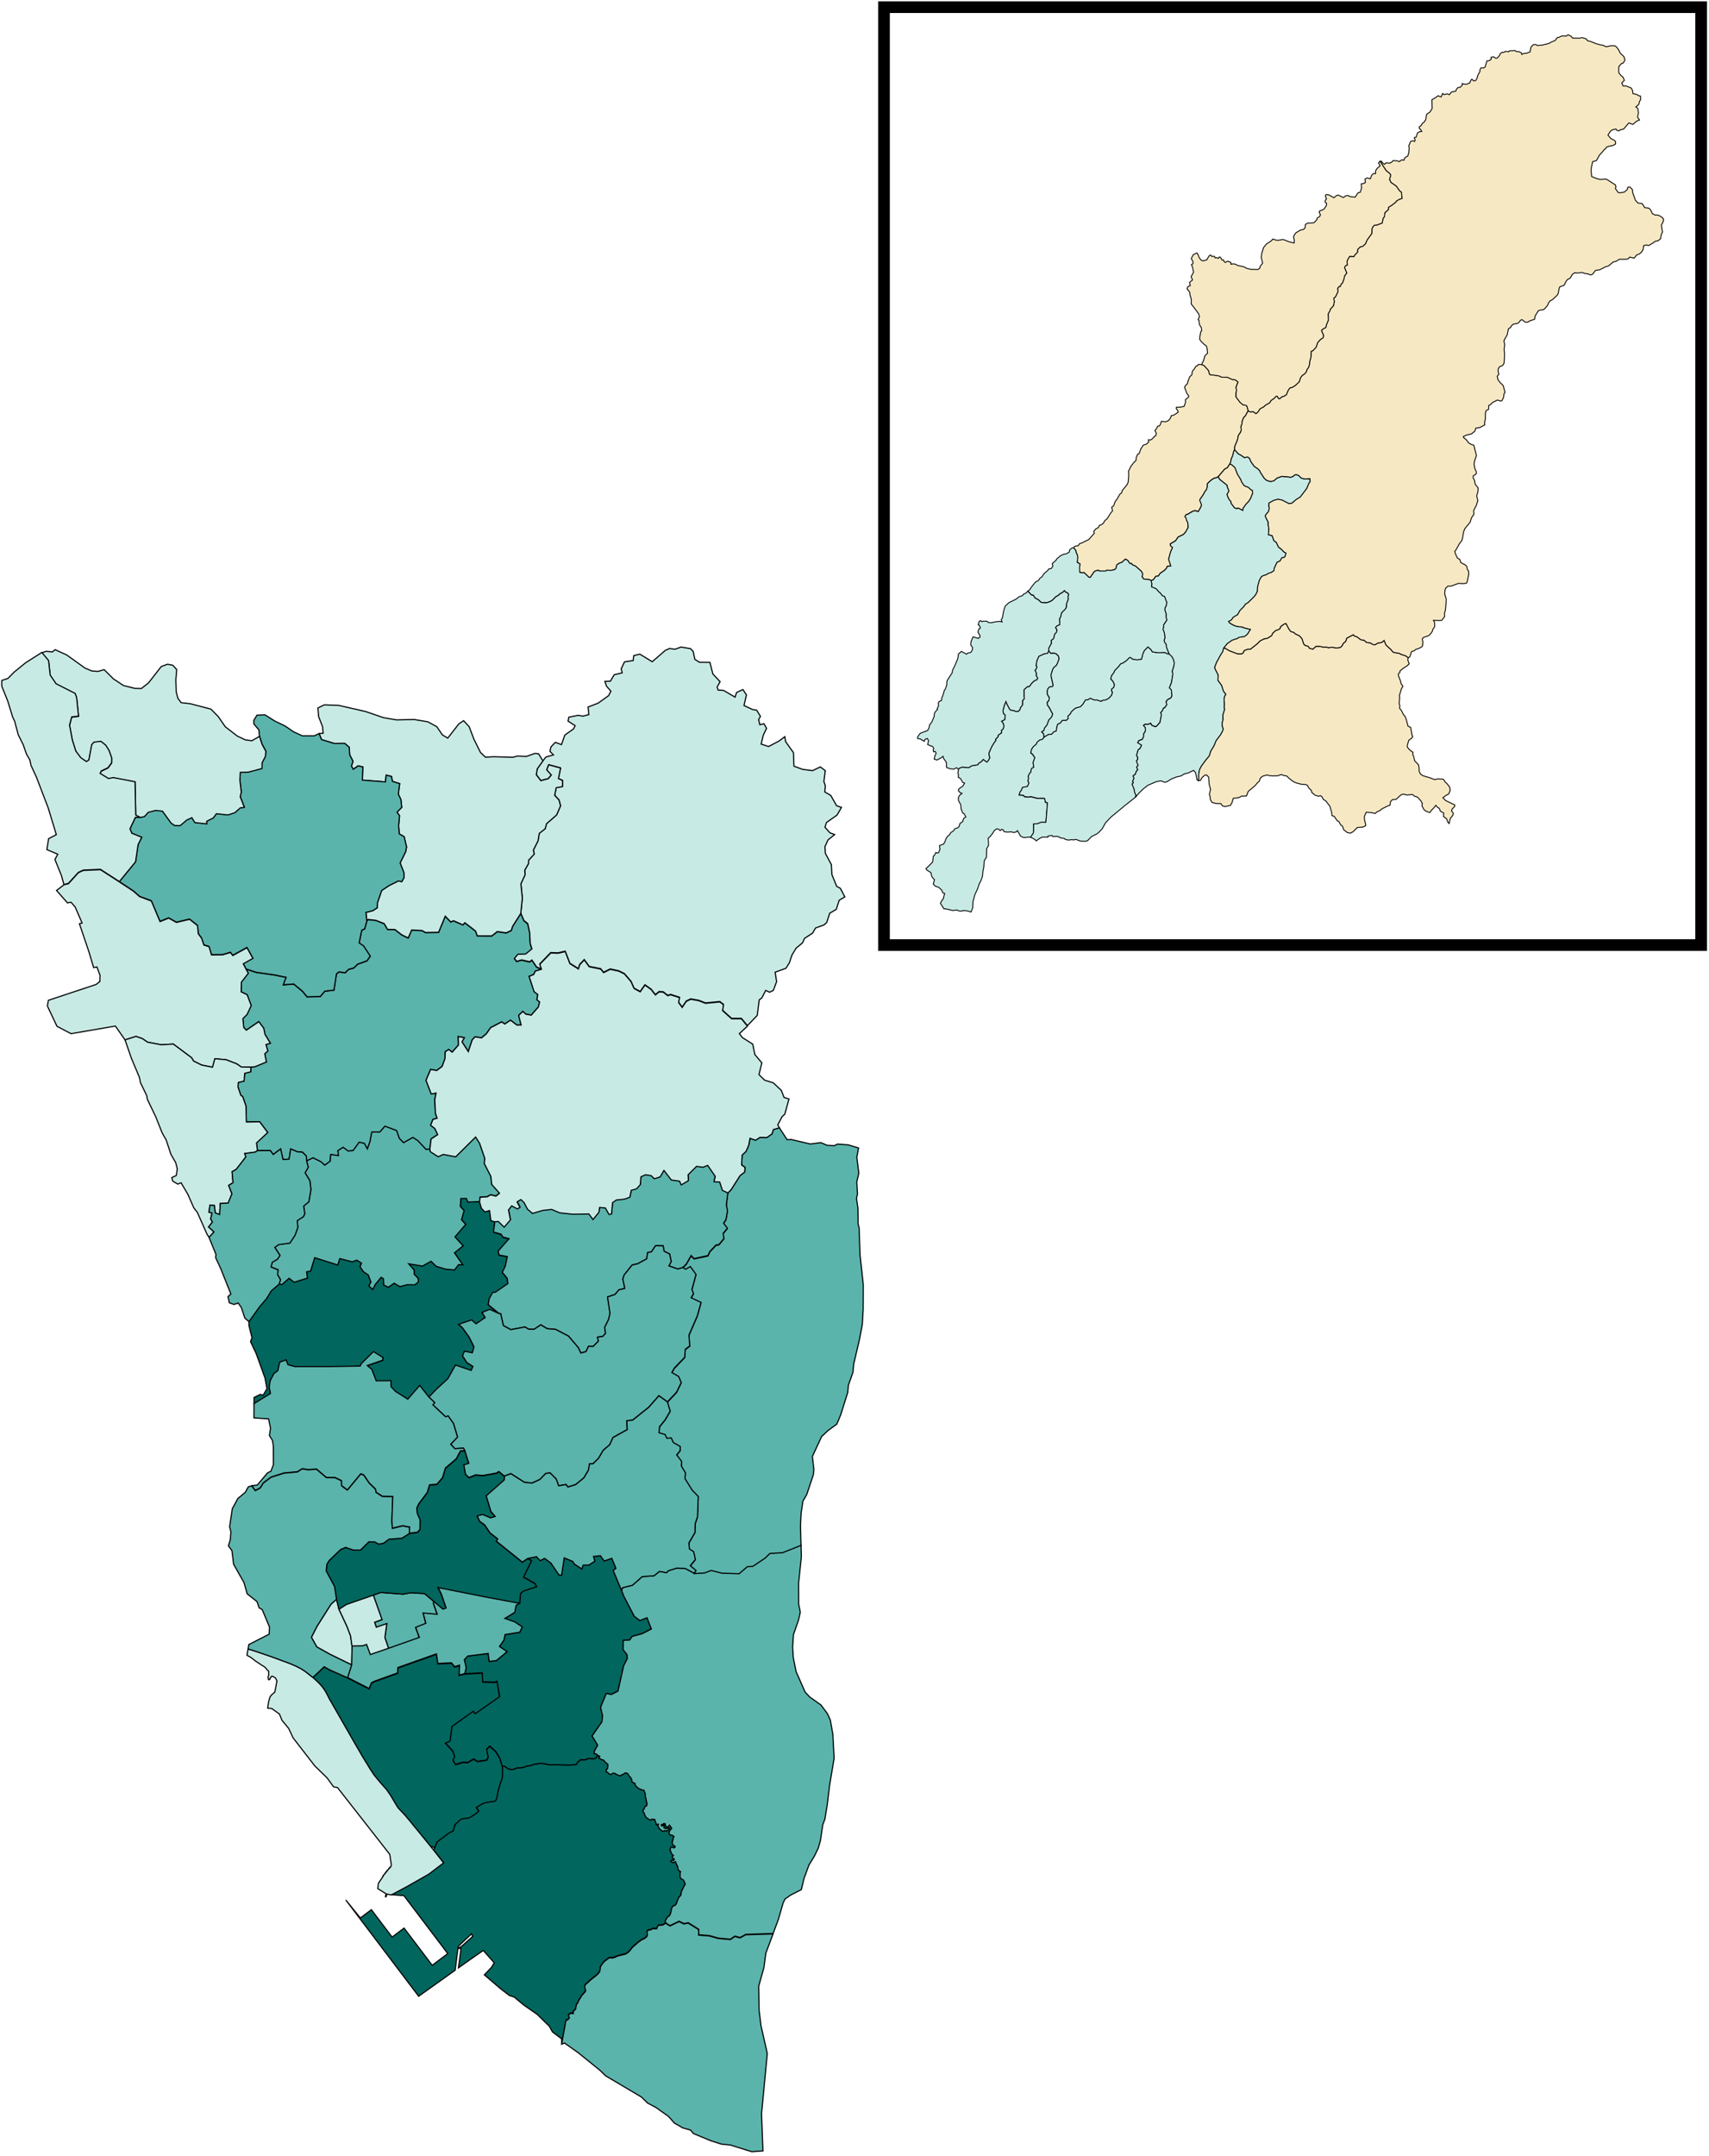 <?xml version="1.0" encoding="UTF-8"?>
<svg xmlns="http://www.w3.org/2000/svg" baseProfile="tiny" width="1143.062" height="1440.995">
  <g transform="matrix(1.116 0 0 1.114 -.116 -164.251)" stroke="#000">
    <path fill="none" stroke="#000" stroke-width="7" d="M529.905 151.748H1019.642V714.533H529.905Z"/>
    <g transform="matrix(1.118 0 0 1.118 .21 -553.183)" stroke-width=".2">
      <path d="m 536.94,1668.3 0.18,-0.462 0.306,-0.761 0.102,-0.261 1.134,-0.854 0.812,-0.62 0.5,-0.292 0.385,-0.165 0.33,-1.119 0.478,-0.439 0.47,-0.448 0.252,-0.129 1.147,-0.136 0.1,-0.04 0.357,-0.186 0.423,-0.256 0.116,-0.082 0.21,-0.142 0.314,-0.234 0.27,-0.278 -0.423,-0.618 0.662,-0.415 0.368,-0.23 0.33,-0.131 0.153,-0.06 0.276,-0.072 0.191,-0.034 0.293,-0.041 0.58,-0.091 0.449,-0.053 0.085,-0.057 0.043,-0.063 0.09,-0.216 0.096,-0.301 0.039,-0.181 0.092,-0.492 0.079,-0.463 0.145,-0.512 0.122,-0.42 0.268,-0.825 0.143,-0.358 0.102,-0.557 0.004,-0.919 -0.022,-0.491 -0.021,-0.246 h 0.09 l 0.304,0.027 0.497,0.349 0.336,0.155 0.167,0.047 0.478,0.012 0.198,-0.062 0.593,-0.209 0.627,-0.024 0.271,-0.032 0.359,-0.108 0.081,-0.01 0.208,-0.112 0.313,-0.072 0.417,-0.042 0.213,-0.062 0.225,-0.122 1.332,-0.22 0.602,0.06 0.97,0.206 0.192,0.01 1.043,-0.024 0.596,0.027 1.765,0.034 0.848,-0.08 0.334,-0.082 0.068,-0.145 0.156,-0.317 0.212,-0.03 0.151,-0.211 0.118,-0.096 0.313,0.024 0.222,0.011 0.273,-0.024 0.375,-0.137 0.165,-0.05 0.096,-0.01 0.19,0.01 0.156,-0.02 0.215,0.057 h 0.17 l 0.232,-0.031 0.271,-0.131 0.044,-0.097 0.193,-0.234 0.053,-0.113 0.005,-0.02 0.121,0.047 0.123,0.065 0.123,0.048 -0.156,0.334 0.118,0.055 0.427,0.235 0.252,0.027 0.195,0.213 0.103,0.152 0.481,0.4 0.009,0.204 -0.048,0.418 -0.039,0.159 -0.131,0.092 -0.096,0.367 0.138,0.135 0.099,0.025 0.398,0.364 0.133,0.039 0.217,-0.109 0.011,-0.037 0.239,-0.116 0.22,0.03 0.193,0.075 0.164,0.124 0.543,0.236 0.195,0.035 0.075,-0.15 0.352,-0.139 0.209,-0.113 0.043,-0.072 0.266,-0.07 0.308,0.136 0.172,0.318 0.11,0.143 0.298,0.344 0.135,0.359 0.027,0.309 0.432,0.216 0.103,0.051 0.043,0.317 0.116,0.149 0.143,0.127 0.177,0.138 0.086,0.082 0.16,0.133 0.23,0.047 0.159,0.09 0.24,0.076 h 0.187 l 0.239,0.636 0.017,0.264 0.033,0.378 0.091,0.174 0.011,0.179 0.01,0.111 0.128,0.513 0.036,0.26 -0.101,0.247 -0.055,0.066 -0.167,0.04 -0.124,0.114 -0.011,0.209 -0.257,0.367 0.009,0.133 0.032,0.15 0.143,0.136 0.164,0.456 0.139,0.26 0.123,0.162 0.272,0.173 0.146,0.117 0.301,0.116 0.22,-0.164 h 0.085 l 0.131,0.034 h 0.267 l 0.265,0.681 -0.005,0.201 0.25,0.175 0.065,-0.22 0.033,-0.029 0.064,0.035 v 0.063 l -0.07,0.195 -0.009,0.131 0.165,0.261 0.058,0.154 0.354,0.271 0.212,0.158 0.165,0.026 0.08,-0.01 0.037,-0.086 0.077,-0.031 0.292,0.041 0.047,0.049 0.452,-0.327 0.021,-0.173 -0.33,-0.02 -0.137,0.099 -0.304,-0.081 -0.135,-0.065 -0.013,-0.154 0.047,-0.065 -10e-4,-0.065 -0.054,-0.08 -0.06,-0.042 -0.138,0.024 -0.21,0.052 -0.043,-0.108 0.018,-0.128 0.193,-0.071 0.143,0.058 0.041,-0.06 0.021,-0.126 0.247,0.024 0.057,0.071 -0.055,0.158 0.23,0.281 0.096,0.063 h 0.223 l 0.213,-0.308 0.197,0.244 0.144,0.221 0.076,0.092 -0.095,0.101 -0.27,0.311 -0.142,0.415 0.049,0.168 0.071,0.053 0.165,0.147 0.242,0.01 0.174,0.086 0.188,0.149 -0.105,0.235 -0.17,0.686 -0.021,0.282 0.085,0.244 0.177,0.124 0.233,0.147 0.017,0.05 -0.079,0.164 -0.103,0.063 -0.132,-0.01 -0.053,-0.01 -0.186,-0.114 -0.058,-0.015 -0.119,0.017 -0.033,0.057 -0.154,0.408 0.127,0.252 v 0.035 l 0.085,0.229 0.057,0.101 0.105,0.226 0.229,0.136 -0.141,0.168 -0.067,0.165 0.166,0.167 0.153,0.136 0.055,0.075 -0.186,0.235 -0.195,-0.139 -0.159,0.123 -0.069,0.056 10e-4,0.095 0.341,0.207 0.165,-0.056 0.298,-0.119 0.196,0.516 0.174,0.266 0.107,0.634 0.14,0.137 0.275,0.193 -0.038,0.128 -0.033,0.058 -0.028,0.634 0.017,0.082 0.116,0.322 0.287,0.147 0.121,0.053 0.132,0.198 0.065,0.097 0.112,0.303 0.071,0.116 -0.002,0.037 -0.095,0.188 -0.116,0.221 -0.08,0.139 -0.346,0.716 -0.069,0.209 -0.004,0.08 -0.027,0.327 -0.112,0.181 -0.285,0.308 -0.078,0.185 -0.377,0.961 -0.116,0.174 -0.188,0.1 -0.273,0.118 -0.084,0.086 -0.154,0.36 -0.062,0.411 -0.035,0.123 -0.126,0.405 -0.158,0.322 -0.31,0.168 -0.379,0.623 0.01,0.235 -0.005,0.188 -0.425,0.293 -0.222,0.042 -0.32,-0.01 -0.171,0.016 -0.217,0.19 -0.075,0.141 -0.07,0.2 -0.028,0.09 -0.689,-0.01 -0.095,0.032 -0.295,0.183 -0.377,0.03 -0.161,0.103 -0.069,0.157 0.004,0.165 0.051,0.244 -0.006,0.057 -0.015,0.189 -0.029,0.119 -0.111,0.174 -0.452,0.331 -0.28,0.104 -0.302,0.198 -0.382,0.269 -0.239,0.209 -0.853,0.742 -0.321,0.445 -0.34,0.377 -0.464,0.311 -1.06,0.257 -0.389,0.106 -0.579,0.264 -0.214,0.056 h -0.692 l -0.038,0.017 -0.156,0.145 -0.084,0.063 -0.331,0.232 -0.161,0.126 -0.153,0.159 -0.388,0.498 -0.209,0.339 -0.055,0.492 -0.01,0.058 -0.032,0.053 -0.006,0.091 0.004,0.04 -0.015,0.072 -0.154,0.234 -0.341,0.367 -0.047,0.057 -0.156,0.114 -0.902,0.711 -0.511,0.485 -0.32,0.282 -0.173,0.173 -0.005,0.522 0.1,0.186 0.039,0.271 -0.086,0.175 -0.113,0.102 -0.209,0.257 -0.02,0.036 -0.138,0.127 -0.116,0.117 -0.123,0.239 -0.238,0.377 -0.129,0.176 -0.25,0.577 -0.18,0.191 -0.123,0.574 0.006,0.093 -0.027,0.131 -0.233,0.269 -0.223,0.198 -10e-4,0.163 0.06,0.092 0.015,0.08 h -0.368 l -0.197,0.031 -0.331,0.195 0.073,0.308 0.075,0.164 0.003,0.134 -0.15,0.154 -0.032,0.042 -0.35,0.205 -0.066,0.075 -0.751,4.09 -0.005,-0.855 -1.611,-1.223 -0.55,-0.994 -2.117,-2.077 -2.37,-1.65 -1.664,-1.392 -0.828,-0.264 -1.558,-1.197 -2.851,-2.439 1.251,-1.318 0.469,-0.819 -1.914,-2.152 -2.883,2.013 -1.469,1.048 0.449,-3.416 h -0.366 l -0.047,-0.052 0.025,-0.024 0.497,-0.303 0.081,-0.072 0.058,-0.05 1.798,-1.597 -0.214,-0.461 -2.317,2.207 -0.041,0.301 -0.176,1.346 -0.331,2.542 -6.396,4.562 -12.782,-16.907 2.56,3.16 1.926,-1.456 3.642,4.817 2.095,-1.584 4.94,6.536 2.724,-2.058 -7.702,-10.186 -2.127,-0.149 0.023,-0.071 2.461,-1.309 4.023,-2.284 2.586,-1.974 Z" fill="#01665e" transform="translate(-1408.5 -3478.7) scale(3.056)">
        <title>
          小港區 Xiaogang District
        </title>
      </path>
      <path d="m 520.32,1626 1.403,3.006 0.634,1.678 0.261,1.841 -0.065,3.254 -3.848,-1.886 -2.272,-1.272 -0.941,-1.693 0.998,-1.953 2.439,-3.857 0.969,-0.855 Z" fill="#c7eae5" transform="translate(-1408.5 -3478.7) scale(3.056)">
        <title>
          鹽埕區 Yancheng District
        </title>
      </path>
      <path d="m 536.94,1624.6 -0.028,0.484 0.644,1.865 -2.469,-0.216 0.475,1.804 -1.782,0.709 0.641,1.766 -5.389,1.913 -0.65,-1.926 0.331,-2.45 -1.837,0.638 -0.301,-0.878 1.296,-0.467 -1.528,-4.316 1.317,-0.472 3.925,0.296 1.367,-0.245 2.396,0.153 Z" fill="#5ab4ac" transform="translate(-1408.5 -3478.7) scale(3.056)">
        <title>
          新興區 Xinxing District
        </title>
      </path>
      <path d="m 529.03,1632.9 -3.216,1.104 -0.661,-1.773 -0.698,0.249 -1.84,0.029 -0.261,-1.841 -0.634,-1.678 -1.403,-3.006 1.328,-0.855 4.697,-1.627 1.528,4.316 -1.296,0.467 0.301,0.878 1.837,-0.638 -0.331,2.45 Z" fill="#c7eae5" transform="translate(-1408.5 -3478.7) scale(3.056)">
        <title>
          前金區 Qianjin District
        </title>
      </path>
      <path d="m 542.4,1637.4 3.066,-0.154 0.077,1.576 2.083,0.057 0.43,-0.167 0.459,2.717 -4.298,3.014 -0.323,-0.448 -3.728,2.664 -0.348,2.592 -0.794,0.328 1.258,1.367 0.358,0.966 -0.293,0.674 0.425,0.735 1.315,-0.395 0.82,0.051 1.049,-0.612 0.679,0.424 1.657,-0.259 0.193,-0.516 -0.254,-1.364 0.532,-0.557 1.08,0.962 0.71,1.181 0.419,1.381 0.021,0.246 0.022,0.491 -0.004,0.919 -0.102,0.557 -0.143,0.358 -0.268,0.825 -0.122,0.42 -0.145,0.512 -0.079,0.463 -0.092,0.492 -0.039,0.181 -0.096,0.301 -0.09,0.216 -0.043,0.063 -0.085,0.057 -0.449,0.053 -0.58,0.091 -0.293,0.041 -0.191,0.034 -0.276,0.072 -0.153,0.06 -0.33,0.131 -0.368,0.23 -0.662,0.415 0.423,0.618 -0.27,0.278 -0.314,0.234 -0.21,0.142 -0.116,0.082 -0.423,0.256 -0.357,0.186 -0.1,0.04 -1.147,0.136 -0.252,0.129 -0.47,0.448 -0.478,0.439 -0.33,1.119 -0.385,0.165 -0.5,0.292 -0.812,0.62 -1.134,0.854 -0.102,0.261 -0.306,0.761 -0.791,-0.3 -0.249,-0.309 -0.394,-0.481 -0.556,-0.687 -0.191,-0.234 -0.78,-0.957 -0.383,-0.462 -0.183,-0.221 -0.858,-1.058 -0.814,-0.961 -0.885,-0.951 -0.34,-0.358 -0.101,-0.154 -0.199,-0.327 -0.11,-0.178 -0.219,-0.375 -0.065,-0.107 -0.277,-0.47 -0.328,-0.548 -0.434,-0.634 -0.298,-0.425 -0.076,-0.083 -0.428,-0.484 -0.14,-0.16 -0.479,-0.542 -0.403,-0.484 -0.62,-0.763 -0.063,-0.083 -0.314,-0.482 -0.306,-0.456 -1.358,-2.215 -0.225,-0.378 -0.247,-0.438 -0.39,-0.672 -0.4,-0.685 -0.74,-1.293 -1.209,-2.111 -0.59,-1.038 -0.24,-0.414 -0.245,-0.429 -0.285,-0.501 -0.96,-1.674 -0.191,-0.322 -0.21,-0.389 -0.393,-0.786 -0.117,-0.217 -0.374,-0.584 -0.275,-0.364 -0.275,-0.32 -0.151,-0.165 -0.225,-0.235 -0.987,-0.925 1.988,-1.875 0.955,0.539 3.138,1.408 3.779,1.932 0.405,-1.006 0.604,-0.306 3.978,-1.423 0.048,-0.944 6.776,-2.41 0.251,1.687 2.383,-0.113 0.577,0.679 0.849,-0.276 -0.085,1.735 Z" fill="#01665e" transform="translate(-1408.5 -3478.7) scale(3.056)">
        <title>
          前鎮區 Qianzhen District
        </title>
      </path>
      <path d="m 544.98,1554.4 0.341,1.169 0.606,0.608 0.815,-0.224 0.23,1.764 0.702,0.209 -0.249,1.88 1.328,0.379 0.331,0.506 1.078,0.293 -1.917,2.168 0.149,0.689 1.459,0.283 -0.348,1.669 -0.532,1.098 0.852,1.026 0.134,0.944 -2.216,1.53 -0.446,0.02 -0.634,1.137 -0.15,1.013 1.901,1.566 -1.659,-0.746 -1.333,0.538 0.548,0.899 -1.616,1.105 -0.75,-0.685 -2.271,0.763 0.679,0.648 1.131,1.575 0.87,1.74 -0.302,1.045 -1.381,-0.281 -0.323,0.823 0.735,1.15 1.075,0.691 -0.299,0.711 -2.756,-0.939 -1.354,2.417 -1.987,1.817 -1.326,1.38 -1.605,-2.035 -2.09,2.413 -2.137,-1.344 -0.802,-0.844 -0.023,-1.062 -2.584,0.025 -0.767,-2.004 -0.801,-0.684 2.723,-0.935 0.004,-0.488 -1.636,-1.019 -2.147,2.129 -0.177,0.413 -5.608,0.094 h -5.838 l -1.224,-0.329 -0.335,-0.848 -1.104,0.385 -0.35,1.515 -0.691,0.511 -0.65,1.275 -0.158,1.094 0.213,1.116 -2.887,1.786 0.007,-1.124 1.083,-0.534 0.517,0.128 0.668,-1.137 -0.348,-1.879 -1.546,-4.29 -0.986,-2.098 0.25,-0.695 -0.538,-2.137 0.009,-0.724 1.892,-2.651 1.193,-1.393 0.814,-1.344 1.385,-1.2 0.512,0.092 1.243,-1.088 0.886,0.697 2.328,-0.724 -0.14,-1.106 0.689,-0.134 0.729,-2.353 4.034,1.284 0.369,-1.123 2.184,0.562 0.8,-0.291 0.835,0.537 -0.26,0.62 0.584,0.871 0.856,0.578 0.469,1.251 -0.362,0.679 0.668,0.614 0.453,-0.883 1.036,-1.259 0.401,0.27 0.06,1.111 0.805,0.373 1.003,-0.709 1.011,0.597 1.29,-0.334 1.339,0.021 0.613,-0.512 -0.045,-0.615 -0.694,-0.742 -0.009,-0.717 -0.956,-1.106 2.424,0.4 1.504,-0.844 0.917,0.888 1.597,0.491 1.599,0.147 0.723,-0.937 0.735,0.048 -1.466,-2.113 1.522,-1.231 -1.44,-1.566 1.888,-2.198 -0.732,-0.813 0.444,-1.611 -0.655,-0.737 0.089,-1.38 0.971,-0.017 0.275,0.65 Z" fill="#01665e" transform="translate(-1408.5 -3478.7) scale(3.056)">
        <title>
          楠梓區 Nanzi District
        </title>
      </path>
      <path d="m 569.9,1622.7 0.404,1.03 1.824,3.496 0.971,0.74 1.256,-0.485 0.769,1.98 -1.625,0.827 -1.747,0.481 -0.436,0.628 -1.121,0.05 -0.025,1.651 0.687,0.871 0.045,0.675 -0.647,1.285 -0.985,4.444 -1.149,0.583 -0.908,-0.167 -1,2.435 0.357,1.489 -0.129,1.058 -1.716,2.479 0.98,1.602 -0.628,1.166 0.057,0.341 0.245,0.016 0.212,0.132 0.06,0.066 0.047,0.093 -0.053,0.113 -0.193,0.234 -0.044,0.097 -0.271,0.131 -0.232,0.031 h -0.17 l -0.215,-0.057 -0.156,0.02 -0.19,-0.01 -0.096,0.01 -0.165,0.05 -0.375,0.137 -0.273,0.024 -0.222,-0.011 -0.313,-0.024 -0.118,0.096 -0.151,0.211 -0.212,0.03 -0.156,0.317 -0.068,0.145 -0.334,0.082 -0.848,0.08 -1.765,-0.034 -0.596,-0.027 -1.043,0.024 -0.192,-0.01 -0.97,-0.206 -0.602,-0.06 -1.332,0.22 -0.225,0.122 -0.213,0.062 -0.417,0.042 -0.313,0.072 -0.208,0.112 -0.081,0.01 -0.359,0.108 -0.271,0.032 -0.627,0.024 -0.593,0.209 -0.198,0.062 -0.478,-0.012 -0.167,-0.047 -0.336,-0.155 -0.497,-0.349 -0.304,-0.027 h -0.09 l -0.419,-1.381 -0.71,-1.181 -1.08,-0.962 -0.532,0.557 0.254,1.364 -0.193,0.516 -1.657,0.259 -0.679,-0.424 -1.049,0.612 -0.82,-0.051 -1.315,0.395 -0.425,-0.735 0.293,-0.674 -0.358,-0.966 -1.258,-1.367 0.794,-0.328 0.348,-2.592 3.728,-2.664 0.323,0.448 4.298,-3.014 -0.459,-2.717 -0.43,0.167 -2.083,-0.057 -0.077,-1.576 -3.066,0.154 0.24,-1.045 -0.33,-1.395 0.603,-0.641 3.582,-0.452 0.185,1.383 1.236,-0.124 1.892,-1.576 -1.332,-0.912 0.787,-1.127 0.199,-0.966 2.574,-0.411 0.436,-0.942 -1.325,-0.869 -1.731,-0.609 1.743,-1.068 0.23,-1.224 0.628,-0.426 0.169,-1.749 0.476,-0.39 2.319,-0.782 -0.271,-0.52 -2.018,-1.15 1.411,-2.864 -0.671,-0.392 1.54,-0.304 0.642,0.692 0.78,-0.403 1.105,0.819 1.407,2.081 0.464,0.053 0.464,-3.042 1.516,0.636 0.22,0.42 1.366,0.894 0.21,-0.672 1.014,-0.012 1.051,-0.682 -0.242,-0.834 1.21,-0.129 0.671,0.939 1.332,-0.481 0.731,1.766 -0.481,0.375 Z" fill="#01665e" transform="translate(-1408.5 -3478.7) scale(3.056)">
        <title>
          鳳山區 Fengshan District
        </title>
      </path>
      <path d="m 600.91,1628 -0.856,2.444 -0.149,2.187 0.118,1.892 0.492,2.435 1.572,3.574 0.79,0.862 2.003,1.432 1.13,1.518 0.508,1.116 0.444,2.527 0.225,4.189 -0.79,4.694 -0.416,3.454 -0.426,2.574 -0.366,0.97 -0.412,2.811 -0.387,1.309 -0.688,1.421 -0.929,1.508 -0.867,2.361 -0.473,1.972 -1.905,0.973 -0.966,0.69 -0.33,0.694 -0.819,2.844 -0.931,2.504 -4.804,0.147 -0.98,0.552 -0.934,-0.244 -0.764,0.538 -2.146,-0.193 -1.556,-0.438 -1.875,-0.15 0.007,-0.956 -1.829,-1.153 -0.759,0.149 -0.856,-0.414 -1.588,0.772 -0.796,-0.506 0.002,-0.157 -0.01,-0.235 0.379,-0.623 0.31,-0.168 0.158,-0.322 0.126,-0.405 0.035,-0.123 0.062,-0.411 0.154,-0.36 0.084,-0.086 0.273,-0.118 0.188,-0.1 0.116,-0.174 0.377,-0.961 0.078,-0.185 0.285,-0.308 0.112,-0.181 0.027,-0.327 0.004,-0.08 0.069,-0.209 0.346,-0.716 0.08,-0.139 0.116,-0.221 0.095,-0.188 0.002,-0.037 -0.071,-0.116 -0.112,-0.303 -0.065,-0.097 -0.132,-0.198 -0.121,-0.053 -0.287,-0.147 -0.116,-0.322 -0.017,-0.082 0.028,-0.634 0.033,-0.058 0.038,-0.128 -0.275,-0.193 -0.14,-0.137 -0.107,-0.634 -0.174,-0.266 -0.196,-0.516 -0.298,0.119 -0.165,0.056 -0.341,-0.207 -10e-4,-0.095 0.069,-0.056 0.159,-0.123 0.195,0.139 0.186,-0.235 -0.055,-0.075 -0.153,-0.136 -0.166,-0.167 0.067,-0.165 0.141,-0.168 -0.229,-0.136 -0.105,-0.226 -0.057,-0.101 -0.085,-0.229 v -0.035 l -0.127,-0.252 0.154,-0.408 0.033,-0.057 0.119,-0.017 0.058,0.015 0.186,0.114 0.053,0.01 0.132,0.01 0.103,-0.063 0.079,-0.164 -0.017,-0.05 -0.233,-0.147 -0.177,-0.124 -0.085,-0.244 0.021,-0.282 0.17,-0.686 0.105,-0.235 -0.188,-0.149 -0.174,-0.086 -0.242,-0.01 -0.165,-0.147 -0.071,-0.053 -0.049,-0.168 0.142,-0.415 0.27,-0.311 0.095,-0.101 -0.076,-0.092 -0.144,-0.221 -0.197,-0.244 -0.213,0.308 h -0.223 l -0.096,-0.063 -0.23,-0.281 0.055,-0.158 -0.057,-0.071 -0.247,-0.024 -0.021,0.126 -0.041,0.06 -0.143,-0.058 -0.193,0.071 -0.018,0.128 0.043,0.108 0.21,-0.052 0.138,-0.024 0.06,0.042 0.054,0.08 10e-4,0.065 -0.047,0.065 0.013,0.154 0.135,0.065 0.304,0.081 0.137,-0.099 0.33,0.02 -0.021,0.173 -0.452,0.327 -0.047,-0.049 -0.292,-0.041 -0.077,0.031 -0.037,0.086 -0.08,0.01 -0.165,-0.026 -0.212,-0.158 -0.354,-0.271 -0.058,-0.154 -0.165,-0.261 0.009,-0.131 0.07,-0.195 v -0.063 l -0.064,-0.035 -0.033,0.029 -0.065,0.22 -0.25,-0.175 0.005,-0.201 -0.265,-0.681 h -0.267 l -0.131,-0.034 h -0.085 l -0.22,0.164 -0.301,-0.116 -0.146,-0.117 -0.272,-0.173 -0.123,-0.162 -0.139,-0.26 -0.164,-0.456 -0.143,-0.136 -0.032,-0.15 -0.009,-0.133 0.257,-0.367 0.011,-0.209 0.124,-0.114 0.167,-0.04 0.055,-0.066 0.101,-0.247 -0.036,-0.26 -0.128,-0.513 -0.01,-0.111 -0.011,-0.179 -0.091,-0.174 -0.033,-0.378 -0.017,-0.264 -0.239,-0.636 h -0.187 l -0.24,-0.076 -0.159,-0.09 -0.23,-0.047 -0.16,-0.133 -0.086,-0.082 -0.177,-0.138 -0.143,-0.127 -0.116,-0.149 -0.043,-0.317 -0.103,-0.051 -0.432,-0.216 -0.027,-0.309 -0.135,-0.359 -0.298,-0.344 -0.11,-0.143 -0.172,-0.318 -0.308,-0.136 -0.266,0.07 -0.043,0.072 -0.209,0.113 -0.352,0.139 -0.075,0.15 -0.195,-0.035 -0.543,-0.236 -0.164,-0.124 -0.193,-0.075 -0.22,-0.03 -0.239,0.116 -0.011,0.037 -0.217,0.109 -0.133,-0.039 -0.398,-0.364 -0.099,-0.025 -0.138,-0.135 0.096,-0.367 0.131,-0.092 0.039,-0.159 0.048,-0.418 -0.009,-0.204 -0.481,-0.4 -0.103,-0.152 -0.195,-0.213 -0.252,-0.027 -0.427,-0.235 -0.118,-0.055 0.156,-0.334 -0.123,-0.048 -0.123,-0.065 -0.121,-0.047 -0.005,0.02 -0.047,-0.093 -0.06,-0.066 -0.212,-0.132 -0.245,-0.016 -0.057,-0.341 0.628,-1.166 -0.98,-1.602 1.716,-2.479 0.129,-1.058 -0.357,-1.489 1,-2.435 0.908,0.167 1.149,-0.583 0.985,-4.444 0.647,-1.285 -0.045,-0.675 -0.687,-0.871 0.025,-1.651 1.121,-0.05 0.436,-0.628 1.747,-0.481 1.625,-0.827 -0.769,-1.98 -1.256,0.485 -0.971,-0.74 -1.824,-3.496 -0.404,-1.03 0.186,-0.51 1.712,-0.42 1.723,-1.525 2.05,-0.137 0.992,-0.781 1.226,0.237 0.299,-0.336 1.475,-0.471 1.456,0.039 1.633,0.868 1.806,-0.117 1.168,-0.438 1.859,0.474 3.031,0.101 1.433,-1.227 0.972,-0.071 2.114,-1.417 0.885,-0.844 2.213,-0.133 3.242,-1.29 0.062,2.052 -0.483,4.587 0.012,3.772 0.282,1.399 Z" fill="#5ab4ac" transform="translate(-1408.5 -3478.7) scale(3.056)">
        <title>
          大寮區 Daliao District
        </title>
      </path>
      <path d="m 611.47,1545 -0.302,1.625 0.343,2.793 -0.352,1.555 0.127,2.097 -0.175,0.768 0.251,1.753 0.039,2.803 0.172,0.623 0.15,4.674 0.571,5.267 -0.013,4.419 -0.153,2.606 -0.486,2.594 -1.014,4.33 -0.135,1.464 -0.812,2.313 -0.1,1.222 -1.237,3.941 -0.416,1.017 -0.293,0.655 -1.498,1.083 -1.151,1.086 -1.615,3.493 0.266,2.293 -0.093,0.905 -1.158,3.471 -0.677,1.188 -0.319,2.137 -0.097,2.124 0.081,3.49 -3.242,1.29 -2.213,0.133 -0.885,0.844 -2.114,1.417 -0.972,0.071 -1.433,1.227 -3.031,-0.101 -1.859,-0.474 -1.168,0.438 -1.806,0.117 0.277,-0.511 -0.98,-0.828 0.892,-1.086 -0.306,-1.374 -0.73,-0.467 -0.102,-1.062 1.065,-1.85 0.032,-1.526 0.415,-1.223 0.138,-3.562 -1.081,-1.126 -1.248,-2.008 0.075,-1.03 -0.725,-1.206 0.069,-0.781 -0.88,-1.159 0.615,-0.761 0.009,-0.712 -1.212,-0.692 -0.366,-0.809 -0.763,0.057 -0.32,-0.659 -1.052,-0.307 0.073,-1.053 1.004,-1.246 0.874,-1.504 -0.487,-1.607 1.606,-1.702 0.814,-1.684 -0.452,-1.074 -1.195,-0.68 0.433,-0.792 1.823,-1.895 0.112,-1.421 0.772,-0.566 -0.131,-1.912 1.472,-3.41 0.64,-2.325 -1.738,-0.819 0.416,-0.726 -0.276,-0.725 0.716,-2.656 -0.993,-1.37 -0.806,0.47 -0.533,-0.291 0.607,-0.593 0.876,-1.526 0.518,0.536 2.436,-0.526 0.323,-0.716 1.082,-1.142 0.506,-0.075 0.864,-1.042 -0.111,-0.935 0.739,-0.896 -0.668,-0.87 0.427,-0.696 0.252,-1.483 -0.199,-1.074 0.276,-2.159 0.544,-0.541 1.592,-2.507 0.815,-0.629 0.046,-0.817 -0.59,-0.418 0.097,-1.75 0.671,-0.623 0.483,-1.089 0.224,-1.233 0.969,0.348 0.785,-0.506 1.203,0.027 0.897,-0.629 0.246,-0.766 1.051,-0.307 1.375,2.113 0.67,-0.058 3.391,0.799 1.841,-0.242 1.083,0.464 1.296,0.065 0.544,-0.275 1.889,0.139 Z" fill="#5ab4ac" transform="translate(-1408.5 -3478.7) scale(3.056)">
        <title>
          大樹區 Dashu District
        </title>
      </path>
      <path d="m 588.55,1552.8 -0.276,2.159 0.199,1.074 -0.252,1.483 -0.427,0.696 0.668,0.87 -0.739,0.896 0.111,0.935 -0.864,1.042 -0.506,0.075 -1.082,1.142 -0.323,0.716 -2.436,0.526 -0.518,-0.536 -0.876,1.526 -0.607,0.593 -0.846,0.247 -1.572,-0.542 0.398,-0.789 -0.272,-1.298 -0.965,-0.49 -0.177,-0.954 -1.326,-0.016 -0.723,1.071 -0.663,0.129 -0.175,1.106 -1.551,0.849 -0.998,0.239 -1.39,1.728 -0.239,0.716 0.35,1.662 -1.023,0.242 -0.698,0.812 -1.31,0.45 0.434,2.879 -0.244,1.04 -0.7,1.428 0.16,1.026 -0.47,0.536 -0.949,0.144 0.172,0.689 -0.937,0.95 -0.811,-0.026 -0.439,0.931 -0.915,0.239 -0.427,-0.929 -1.731,-2.036 -2.256,-1.182 -1.493,-0.129 -1.097,-0.667 -1.199,0.783 -0.939,-0.021 -0.641,-0.387 -2.498,0.465 -1.304,-0.716 -0.464,-2.076 -0.276,-0.027 -1.901,-1.566 0.15,-1.013 0.634,-1.137 0.446,-0.02 2.216,-1.53 -0.134,-0.944 -0.852,-1.026 0.532,-1.098 0.348,-1.669 -1.459,-0.283 -0.149,-0.689 1.917,-2.168 -1.078,-0.293 -0.331,-0.506 -1.328,-0.379 0.249,-1.88 0.591,-0.071 1.04,1.008 1.097,-1.283 -0.341,-1.734 0.559,-0.719 1.009,0.533 0.444,-0.271 -0.505,-0.962 0.662,-0.406 0.548,0.497 0.617,1.187 0.876,0.751 1.782,-0.531 1.583,-0.175 1.422,0.602 2.333,0.24 2.771,-0.051 0.719,0.988 1.049,-1.275 0.11,-0.852 0.998,0.083 0.671,1.157 0.421,-0.088 0.192,-1.995 0.655,-0.464 1.423,-0.145 0.95,-0.346 0.246,-1.211 0.928,-0.264 0.668,-0.743 0.101,-1.36 0.782,-0.368 1.011,0.157 0.558,0.551 1.013,-0.328 0.677,-1.136 1.299,1.679 1.428,0.199 0.31,0.663 1.241,-0.746 -0.048,-1.034 1.493,-1.48 1.119,0.165 0.825,-0.338 1.333,1.935 -0.204,0.944 0.974,0.039 0.49,1.478 Z" fill="#5ab4ac" transform="translate(-1408.5 -3478.7) scale(3.056)">
        <title>
          大社區 Dashe District
        </title>
      </path>
      <path d="m 580.62,1566 0.533,0.291 0.806,-0.47 0.993,1.37 -0.716,2.656 0.276,0.725 -0.416,0.726 1.738,0.819 -0.64,2.325 -1.472,3.41 0.131,1.912 -0.772,0.566 -0.112,1.421 -1.823,1.895 -0.433,0.792 1.195,0.68 0.452,1.074 -0.814,1.684 -1.606,1.702 -1.498,-1.081 -1.78,2.029 -2.819,2.249 -1.025,0.113 0.076,1.56 -2.494,1.382 -0.581,1.274 -1.121,0.953 -0.854,1.446 -0.972,0.95 h -0.582 l -0.212,1.125 -0.793,1.339 -1.422,1.179 -1.375,0.435 -0.342,-0.441 -1.295,0.223 -0.414,-1.172 -1.082,-1.09 -0.735,0.073 -1.057,1.085 -1.382,0.631 -1.337,-0.139 -2.357,-1.515 -1.161,0.431 -0.955,-0.805 -0.415,0.269 -2.428,0.44 -1.215,-0.122 -1.183,0.47 -0.615,-0.569 -0.308,-1.704 0.865,-0.271 -0.683,-2.184 -0.227,-0.438 -1.503,0.106 -0.732,-0.777 1.195,-1.259 -0.708,-2.39 -0.943,-1.329 -0.435,0.158 -2.233,-2.099 0.318,-0.397 -1.022,-0.98 1.326,-1.38 1.987,-1.817 1.354,-2.417 2.756,0.939 0.299,-0.711 -1.075,-0.691 -0.735,-1.15 0.323,-0.823 1.381,0.281 0.302,-1.045 -0.87,-1.74 -1.131,-1.575 -0.679,-0.648 2.271,-0.763 0.75,0.685 1.616,-1.105 -0.548,-0.899 1.333,-0.538 1.659,0.746 0.276,0.027 0.464,2.076 1.304,0.716 2.498,-0.465 0.641,0.387 0.939,0.021 1.199,-0.783 1.097,0.667 1.493,0.129 2.256,1.182 1.731,2.036 0.427,0.929 0.915,-0.239 0.439,-0.931 0.811,0.026 0.937,-0.95 -0.172,-0.689 0.949,-0.144 0.47,-0.536 -0.16,-1.026 0.7,-1.428 0.244,-1.04 -0.434,-2.879 1.31,-0.45 0.698,-0.812 1.023,-0.242 -0.35,-1.662 0.239,-0.716 1.39,-1.728 0.998,-0.239 1.551,-0.849 0.175,-1.106 0.663,-0.129 0.723,-1.071 1.326,0.016 0.177,0.954 0.965,0.49 0.272,1.298 -0.398,0.789 1.572,0.542 Z" fill="#5ab4ac" transform="translate(-1408.5 -3478.7) scale(3.056)">
        <title>
          仁武區 Renwu District
        </title>
      </path>
      <path d="m 577.94,1589.6 0.487,1.607 -0.874,1.504 -1.004,1.246 -0.073,1.053 1.052,0.307 0.32,0.659 0.763,-0.057 0.366,0.809 1.212,0.692 -0.009,0.712 -0.615,0.761 0.88,1.159 -0.069,0.781 0.725,1.206 -0.075,1.03 1.248,2.008 1.081,1.126 -0.138,3.562 -0.415,1.223 -0.032,1.526 -1.065,1.85 0.102,1.062 0.73,0.467 0.306,1.374 -0.892,1.086 0.98,0.828 -0.277,0.511 -1.633,-0.868 -1.456,-0.039 -1.475,0.471 -0.299,0.336 -1.226,-0.237 -0.992,0.781 -2.05,0.137 -1.723,1.525 -1.712,0.42 -0.186,0.51 -1.468,-3.528 0.481,-0.375 -0.731,-1.766 -1.332,0.481 -0.671,-0.939 -1.21,0.129 0.242,0.834 -1.051,0.682 -1.014,0.012 -0.21,0.672 -1.366,-0.894 -0.22,-0.42 -1.516,-0.636 -0.464,3.042 -0.464,-0.053 -1.407,-2.081 -1.105,-0.819 -0.78,0.403 -0.642,-0.692 -1.54,0.304 -0.938,0.643 -4.6,-3.698 0.272,-0.378 -1.363,-1.067 -0.919,-1.386 -0.894,-0.648 -0.432,-0.963 0.949,-0.265 1.417,0.589 0.774,-0.227 -0.737,-0.87 -0.825,-2.758 3.164,-2.792 0.026,-0.628 1.161,-0.431 2.357,1.515 1.337,0.139 1.382,-0.631 1.057,-1.085 0.735,-0.073 1.082,1.09 0.414,1.172 1.295,-0.223 0.342,0.441 1.375,-0.435 1.422,-1.179 0.793,-1.339 0.212,-1.125 h 0.582 l 0.972,-0.95 0.854,-1.446 1.121,-0.953 0.581,-1.274 2.494,-1.382 -0.076,-1.56 1.025,-0.113 2.819,-2.249 1.78,-2.029 Z" fill="#5ab4ac" transform="translate(-1408.5 -3478.7) scale(3.056)">
        <title>
          鳥松區 Niaosong District
        </title>
      </path>
      <path d="m 555.81,1513.6 -1.049,0.326 -0.29,0.602 -0.793,0.316 0.873,2.685 0.646,0.496 -0.15,0.929 0.484,0.385 -0.232,0.889 -1.246,1.425 -0.943,-0.164 -0.543,-0.483 -0.719,0.699 0.427,1.678 -0.741,0.019 -1.125,-0.857 -1.001,0.668 -0.546,-0.367 -1.945,1.013 -0.745,1.077 -0.838,0.711 -1.125,-0.18 -0.498,0.491 -0.705,2.096 -1.108,-1.709 0.414,-0.729 -1.075,-0.198 0.05,1.48 -1.102,1.26 -0.609,-0.47 -0.604,0.387 -0.057,1.238 -0.5,1.35 -0.948,0.717 -1.065,-0.194 -0.811,1.914 0.916,2.398 0.843,-0.164 -0.219,1.167 0.113,2.394 0.294,0.855 -0.736,0.224 -0.4,1.019 0.737,0.569 0.498,1.078 -1.155,0.759 -0.219,1.82 -0.662,0.052 -1.428,-1.529 -0.878,-0.576 -1.633,0.919 -0.757,-0.75 -0.473,-1.379 -2.051,-0.766 -0.872,1.016 -1.417,-0.01 -0.31,1.646 -0.467,1.341 -0.535,-0.97 -0.9,-0.219 -1.066,1.467 -0.878,0.09 -0.883,-0.656 -0.912,0.587 0.11,0.871 -1.381,-0.188 -0.075,1.159 -0.96,0.711 -0.668,-0.602 -1.405,-0.694 -1.107,0.547 -0.059,-0.881 -0.677,-0.677 -0.89,-0.075 -1.178,-0.497 -0.27,1.79 -1.069,0.068 -0.431,-1.856 -1.284,0.973 -0.53,-0.695 -2.245,0.011 -0.171,-1.349 1.966,-1.835 -1.408,-1.876 -2.331,0.037 -0.075,-2.804 -0.575,-1.662 -0.328,-0.225 -0.498,-1.462 0.06,-0.809 1.009,-0.233 0.112,-1.361 1.055,-0.266 0.025,-0.82 0.745,-0.086 1.972,-0.82 -0.288,-1.446 0.54,-0.48 -0.326,-1.141 0.777,-0.215 -0.952,-1.569 -0.213,-1.07 -0.868,-1.159 -2.189,1.502 -0.451,-0.486 -0.153,-1.546 0.737,-0.745 0.726,-1.545 -0.715,-1.906 -1.05,-0.508 0.037,-1.698 1.219,-1.574 -0.404,-0.707 1.812,0.593 3.203,0.454 2.032,0.419 -0.49,1.312 1.822,-0.137 1.551,1.287 0.798,0.971 2.32,-0.067 0.768,-0.926 1.619,-0.199 0.437,-2.847 0.448,-0.343 1.087,0.147 0.595,-0.6 0.902,-0.237 0.676,-0.664 1.631,-0.591 0.587,-0.82 -1.168,-1.798 -0.778,-0.51 0.447,-2.229 0.532,-0.274 0.367,-1.355 0.209,-0.278 1.401,0.162 1.45,0.572 0.586,1.017 1.292,0.022 1.212,0.94 1.112,0.538 0.604,-1.395 1.828,0.092 0.612,0.352 2.285,-0.04 1.171,-2.833 0.969,1.011 0.473,-0.214 1.656,0.726 0.346,-0.37 1.876,1.459 0.305,0.848 2.531,0.01 0.97,-0.768 1.546,0.229 0.908,-0.421 0.222,-0.711 1.448,-2.284 0.565,1.293 0.652,0.516 0.348,1.617 0.098,1.909 0.288,0.921 -1.088,0.906 -1.36,0.043 -0.612,0.725 0.368,0.508 0.905,-0.244 1.389,0.321 0.393,-0.305 0.838,1.227 Z" fill="#5ab4ac" transform="translate(-1408.5 -3478.7) scale(3.056)">
        <title>
          岡山區 Gangshan District
        </title>
      </path>
      <path d="m 536.27,1545.2 0.076,0.41 1.391,0.885 0.889,-0.4 2.174,0.418 3.498,-3.476 0.692,1.094 0.924,2.675 -0.092,0.896 1.15,2.245 0.151,1.411 1.366,1.551 -0.628,0.517 -0.91,-0.236 -0.624,0.353 -1.235,0.068 -0.11,0.794 -2.035,0.106 -0.275,-0.65 -0.971,0.017 -0.089,1.38 0.655,0.737 -0.444,1.611 0.732,0.813 -1.888,2.198 1.44,1.566 -1.522,1.231 1.466,2.113 -0.735,-0.048 -0.723,0.937 -1.599,-0.147 -1.597,-0.491 -0.917,-0.888 -1.504,0.844 -2.424,-0.4 0.956,1.106 0.009,0.717 0.694,0.742 0.045,0.615 -0.613,0.512 -1.339,-0.021 -1.29,0.334 -1.011,-0.597 -1.003,0.709 -0.805,-0.373 -0.06,-1.111 -0.401,-0.27 -1.036,1.259 -0.453,0.883 -0.668,-0.614 0.362,-0.679 -0.469,-1.251 -0.856,-0.578 -0.584,-0.871 0.26,-0.62 -0.835,-0.537 -0.8,0.291 -2.184,-0.562 -0.369,1.123 -4.034,-1.284 -0.729,2.353 -0.689,0.134 0.14,1.106 -2.328,0.724 -0.886,-0.697 -1.243,1.088 -0.512,-0.092 0.247,-0.748 -0.507,-0.894 0.07,-0.86 -1.222,-0.491 0.212,-0.834 0.924,-0.547 0.428,-0.664 -0.91,-1.413 0.712,-0.49 1.929,-0.25 0.928,-1.412 0.471,-1.345 -0.089,-1.202 1.083,-0.695 0.225,-0.532 -0.192,-1.323 0.911,-0.757 0.358,-2.128 -0.18,-1.57 -0.844,-1.393 0.558,-0.96 -0.276,-1.096 1.107,-0.547 1.405,0.694 0.668,0.602 0.96,-0.711 0.075,-1.159 1.381,0.188 -0.11,-0.871 0.912,-0.587 0.883,0.656 0.878,-0.09 1.066,-1.467 0.9,0.219 0.535,0.97 0.467,-1.341 0.31,-1.646 1.417,0.01 0.872,-1.016 2.051,0.766 0.473,1.379 0.757,0.75 1.633,-0.919 0.878,0.576 1.428,1.529 Z" fill="#5ab4ac" transform="translate(-1408.5 -3478.7) scale(3.056)">
        <title>
          橋頭區 Qiaotou District
        </title>
      </path>
      <path d="m 591.98,1523.6 -1.419,1.313 0.519,0.68 1.827,1.169 0.374,1.824 1.226,1.464 -0.507,2.061 0.995,0.98 1.509,0.455 1.419,1.341 0.476,1.232 0.861,0.27 -0.721,2.66 -0.481,0.448 -0.757,1.431 0.279,0.528 -1.051,0.307 -0.246,0.766 -0.897,0.629 -1.203,-0.027 -0.785,0.506 -0.969,-0.348 -0.224,1.233 -0.483,1.089 -0.671,0.623 -0.097,1.75 0.59,0.418 -0.046,0.817 -0.815,0.629 -1.592,2.507 -0.544,0.541 -0.953,-0.448 -0.49,-1.478 -0.974,-0.039 0.204,-0.944 -1.333,-1.935 -0.825,0.338 -1.119,-0.165 -1.493,1.48 0.048,1.034 -1.241,0.746 -0.31,-0.663 -1.428,-0.199 -1.299,-1.679 -0.677,1.136 -1.013,0.328 -0.558,-0.551 -1.011,-0.157 -0.782,0.368 -0.101,1.36 -0.668,0.743 -0.928,0.264 -0.246,1.211 -0.95,0.346 -1.423,0.145 -0.655,0.464 -0.192,1.995 -0.421,0.088 -0.671,-1.157 -0.998,-0.083 -0.11,0.852 -1.049,1.275 -0.719,-0.988 -2.771,0.051 -2.333,-0.24 -1.422,-0.602 -1.583,0.175 -1.782,0.531 -0.876,-0.751 -0.617,-1.187 -0.548,-0.497 -0.662,0.406 0.505,0.962 -0.444,0.271 -1.009,-0.533 -0.559,0.719 0.341,1.734 -1.097,1.283 -1.04,-1.008 -0.591,0.071 -0.702,-0.209 -0.23,-1.764 -0.815,0.224 -0.606,-0.608 -0.341,-1.169 0.11,-0.794 1.235,-0.068 0.624,-0.353 0.91,0.236 0.628,-0.517 -1.366,-1.551 -0.151,-1.411 -1.15,-2.245 0.092,-0.896 -0.924,-2.675 -0.692,-1.094 -3.498,3.476 -2.174,-0.418 -0.889,0.4 -1.391,-0.885 -0.076,-0.41 0.219,-1.82 1.155,-0.759 -0.498,-1.078 -0.737,-0.569 0.4,-1.019 0.736,-0.224 -0.294,-0.855 -0.113,-2.394 0.219,-1.167 -0.843,0.164 -0.916,-2.398 0.811,-1.914 1.065,0.194 0.948,-0.717 0.5,-1.35 0.057,-1.238 0.604,-0.387 0.609,0.47 1.102,-1.26 -0.05,-1.48 1.075,0.198 -0.414,0.729 1.108,1.709 0.705,-2.096 0.498,-0.491 1.125,0.18 0.838,-0.711 0.745,-1.077 1.945,-1.013 0.546,0.367 1.001,-0.668 1.125,0.857 0.741,-0.019 -0.427,-1.678 0.719,-0.699 0.543,0.483 0.943,0.164 1.246,-1.425 0.232,-0.889 -0.484,-0.385 0.15,-0.929 -0.646,-0.496 -0.873,-2.685 0.793,-0.316 0.29,-0.602 1.049,-0.326 -0.277,-0.857 1.93,-2.003 1.315,0.042 1.241,-0.295 0.817,2.126 1.482,0.931 0.231,-0.737 0.803,-0.847 0.876,1.206 2.006,0.394 0.512,0.628 1.152,-0.577 1.486,0.313 1.006,0.493 1.162,1.35 0.544,1.212 1.067,0.581 0.829,-1.181 1.088,0.781 0.751,0.952 0.644,-0.536 0.721,0.043 0.812,0.625 0.476,-0.172 1.603,0.522 -0.172,0.863 0.611,0.845 0.713,-1.057 0.794,-0.378 1.393,0.245 1.182,0.465 2.532,-0.24 0.649,0.496 -0.15,1.053 1.556,1.402 h 1.722 Z" fill="#c7eae5" transform="translate(-1408.5 -3478.7) scale(3.056)">
        <title>
          燕巢區 Yanchao District
        </title>
      </path>
      <path d="m 587.18,1463.1 -0.519,0.936 0.183,0.544 0.96,0.063 2.006,1.176 0.267,-0.824 1.105,-0.511 0.619,0.945 -0.427,1.86 1.503,0.707 0.72,0.112 0.659,1.079 -0.316,0.579 0.212,0.9 0.719,-0.179 0.46,0.809 -0.593,1.25 -0.351,1.515 1.301,0.428 1.802,-0.946 1.048,-0.779 0.143,0.875 1.369,1.925 0.091,2.381 1.522,0.554 1.733,0.23 1.369,-0.659 0.865,0.66 -0.239,1.908 0.255,0.755 -0.105,1.073 1.049,0.608 1.035,1.82 0.851,0.287 -0.783,1.351 -1.851,1.304 -0.265,0.827 0.874,0.983 0.828,0.305 -1.166,0.94 -0.542,1.193 0.084,1.186 1.048,1.963 0.089,1.743 0.846,2.077 0.635,0.334 0.789,1.513 -0.986,0.583 -0.514,1.604 -1.153,0.682 -0.516,1.617 -0.5,0.448 -1.465,0.523 -0.533,0.916 -1.398,0.905 -0.351,0.786 -1.133,0.942 -0.725,1.21 -0.451,1.359 -0.603,0.961 -1.892,0.689 0.249,1.668 -0.568,1.525 -0.658,0.324 -0.676,-0.316 -0.688,1.32 -0.457,0.344 -0.343,2.716 -1.723,1.807 -1.06,-1.289 h -1.722 l -1.556,-1.402 0.15,-1.053 -0.649,-0.496 -2.532,0.24 -1.182,-0.465 -1.393,-0.245 -0.794,0.378 -0.713,1.057 -0.611,-0.845 0.172,-0.863 -1.603,-0.522 -0.476,0.172 -0.812,-0.625 -0.721,-0.043 -0.644,0.536 -0.751,-0.952 -1.088,-0.781 -0.829,1.181 -1.067,-0.581 -0.544,-1.212 -1.162,-1.35 -1.006,-0.493 -1.486,-0.313 -1.152,0.577 -0.512,-0.628 -2.006,-0.394 -0.876,-1.206 -0.803,0.847 -0.231,0.737 -1.482,-0.931 -0.817,-2.126 -1.241,0.295 -1.315,-0.042 -1.93,2.003 0.277,0.857 -0.806,-0.331 -0.838,-1.227 -0.393,0.305 -1.389,-0.321 -0.905,0.244 -0.368,-0.508 0.612,-0.725 1.36,-0.043 1.088,-0.906 -0.288,-0.921 -0.098,-1.909 -0.348,-1.617 -0.652,-0.516 -0.565,-1.293 0.265,-2.695 -0.245,-2.501 0.732,-1.58 -0.06,-0.807 0.666,-1.17 0.018,-0.584 0.981,-1.074 -0.15,-0.71 0.814,-1.609 0.222,-1.324 1.036,-0.809 0.235,-0.881 1.766,-1.539 0.692,-1.595 -0.266,-1.019 -0.764,-0.83 0.268,-1.343 1.092,-0.19 0.033,-1.063 -0.731,-0.342 0.375,-1.861 -2.08,-0.562 -0.342,0.879 0.805,0.911 -0.544,0.651 -1.31,0.344 -0.794,-1.047 0.177,-1.036 0.99,-1.385 0.522,-0.664 1.329,-0.37 -0.619,-0.623 0.181,-0.788 0.766,-0.791 1.075,0.397 0.595,-1.682 1.54,-1.095 0.255,-0.561 -1.233,-0.784 0.133,-0.694 1.615,-0.327 0.908,0.132 0.989,-0.264 -0.139,-1.328 1.753,-0.671 1.854,-1.325 0.404,-0.783 -0.766,-0.873 -0.293,-0.844 0.969,-0.045 0.667,-1.131 1.399,-0.326 -0.175,-0.71 0.585,-1.226 1.522,-0.228 0.09,-0.858 1.066,-0.271 2.184,1.334 2.302,-1.996 0.733,-0.322 0.964,0.123 1.05,-0.377 1.669,0.276 0.454,0.482 0.309,1.406 0.804,0.506 1.83,0.014 0.522,2.042 Z" fill="#c7eae5" transform="translate(-1408.5 -3478.7) scale(3.056)">
        <title>
          田寮區 Tianliao District
        </title>
      </path>
      <path d="m 537.48,1471 0.99,1.452 0.938,0.562 1.956,-2.515 0.831,-0.553 0.971,1.07 0.836,2.199 1.159,2.328 0.864,0.822 1.414,-0.082 3.389,0.094 0.812,-0.215 1.576,0.065 1.484,-0.527 0.639,0.062 0.761,1.263 -0.99,1.385 -0.177,1.036 0.794,1.047 1.31,-0.344 0.544,-0.651 -0.805,-0.911 0.342,-0.879 2.08,0.562 -0.375,1.861 0.731,0.342 -0.033,1.063 -1.092,0.19 -0.268,1.343 0.764,0.83 0.266,1.019 -0.692,1.595 -1.766,1.539 -0.235,0.881 -1.036,0.809 -0.222,1.324 -0.814,1.609 0.15,0.71 -0.981,1.074 -0.018,0.584 -0.666,1.17 0.06,0.807 -0.732,1.58 0.245,2.501 -0.265,2.695 -1.448,2.284 -0.222,0.711 -0.908,0.421 -1.546,-0.229 -0.97,0.768 -2.531,-0.01 -0.305,-0.848 -1.876,-1.459 -0.346,0.37 -1.656,-0.726 -0.473,0.214 -0.969,-1.011 -1.171,2.833 -2.285,0.04 -0.612,-0.352 -1.828,-0.092 -0.604,1.395 -1.112,-0.538 -1.212,-0.94 -1.292,-0.022 -0.586,-1.017 -1.45,-0.572 -1.401,-0.162 -0.209,0.278 -0.153,-1.509 1.21,-0.308 0.761,-0.492 0.059,-0.914 0.725,-2.133 1.289,-0.858 1.625,-0.817 0.628,0.106 0.399,-0.736 -0.041,-0.854 -0.663,-1.681 0.988,-2.004 0.145,-0.807 -0.425,-1.805 -0.849,-0.483 -0.116,-1.42 0.158,-1.784 -0.441,-0.613 0.83,-0.845 -0.156,-1.386 -0.447,-0.942 0.235,-1.836 -1.272,-0.406 -0.159,-0.865 -0.938,-0.225 -0.123,1.181 -4.045,-0.309 0.075,-2.308 -0.814,-0.196 -0.865,0.604 -0.321,-0.567 0.279,-0.845 -0.581,-1.126 -0.089,-1.338 -0.789,-0.682 -1.865,0.015 -2.203,-0.671 -0.418,-1.058 0.705,-0.06 -0.092,-1.123 -0.703,-1.811 -0.122,-1.505 1.143,-0.553 2.527,0.104 4.705,1.078 3.124,1.074 2.314,0.394 3.07,-0.07 2.373,0.392 Z" fill="#c7eae5" transform="translate(-1408.5 -3478.7) scale(3.056)">
        <title>
          阿蓮區 Alian District
        </title>
      </path>
      <path d="m 512.35,1471.9 1.554,0.709 h 2.084 l 0.856,-0.39 0.418,1.058 2.203,0.671 1.865,-0.015 0.789,0.682 0.089,1.338 0.581,1.126 -0.279,0.845 0.321,0.567 0.865,-0.604 0.814,0.196 -0.075,2.308 4.045,0.309 0.123,-1.181 0.938,0.225 0.159,0.865 1.272,0.406 -0.235,1.836 0.447,0.942 0.156,1.386 -0.83,0.845 0.441,0.613 -0.158,1.784 0.116,1.42 0.849,0.483 0.425,1.805 -0.145,0.807 -0.988,2.004 0.663,1.681 0.041,0.854 -0.399,0.736 -0.628,-0.106 -1.625,0.817 -1.289,0.858 -0.725,2.133 -0.059,0.914 -0.761,0.492 -1.21,0.308 0.153,1.509 -0.367,1.355 -0.532,0.274 -0.447,2.229 0.778,0.51 1.168,1.798 -0.587,0.82 -1.631,0.591 -0.676,0.664 -0.902,0.237 -0.595,0.6 -1.087,-0.147 -0.448,0.343 -0.437,2.847 -1.619,0.199 -0.768,0.926 -2.32,0.067 -0.798,-0.971 -1.551,-1.287 -1.822,0.137 0.49,-1.312 -2.032,-0.419 -3.203,-0.454 -1.812,-0.593 -0.482,-0.955 1.683,-0.95 -1.035,-1.867 -2.485,1.377 -0.414,-0.535 -1.348,0.405 -1.978,0.019 -0.426,-1.451 -0.906,-0.278 -0.406,-1.203 -0.584,-0.799 -0.121,-1.413 -1.397,-1.113 -2.312,0.549 -1.348,-0.758 -1.53,0.613 -1.516,-3.616 -2.057,-0.769 -1.086,-0.955 -2.467,-1.63 2.839,-3.472 0.448,-3.022 0.635,-1.288 -1.726,-0.705 -0.337,-0.779 0.948,-2.006 0.782,-0.039 0.795,-0.155 0.683,-0.757 1.273,-0.327 1.212,0.119 1.535,2.116 0.595,0.406 0.975,0.031 1.173,-0.992 0.883,-0.411 0.535,0.87 2.082,0.221 -0.015,-0.46 1.156,-0.577 0.543,-0.747 2.034,0.216 1.209,-0.397 0.955,-0.847 0.708,-0.085 -0.723,-1.866 0.182,-0.805 -0.237,-2.124 0.071,-1.356 1.393,-0.034 2.411,-0.643 0.018,-1.027 0.571,-1.06 0.093,-0.92 -0.686,-1.264 -0.43,-1.381 -0.106,-1.09 -0.873,-1.027 -0.01,-0.654 0.551,-0.899 1.405,-0.057 1.693,1.074 1.843,0.887 Z" fill="#5ab4ac" transform="translate(-1408.5 -3478.7) scale(3.056)">
        <title>
          路竹區 Luzhu District
        </title>
      </path>
      <path d="m 506.39,1472.7 0.43,1.381 0.686,1.264 -0.093,0.92 -0.571,1.06 -0.018,1.027 -2.411,0.643 -1.393,0.034 -0.071,1.356 0.237,2.124 -0.182,0.805 0.723,1.866 -0.708,0.085 -0.955,0.847 -1.209,0.397 -2.034,-0.216 -0.543,0.747 -1.156,0.577 0.015,0.46 -2.082,-0.221 -0.535,-0.87 -0.883,0.411 -1.173,0.992 -0.975,-0.031 -0.595,-0.406 -1.535,-2.116 -1.212,-0.119 -1.273,0.327 -0.683,0.757 -0.795,0.155 -0.721,-0.37 -0.118,-5.854 -3.817,-0.727 -0.837,0.162 -1.48,-0.906 0.215,-0.439 1.16,-0.544 0.655,-0.884 0.009,-0.857 -0.483,-1.339 -0.59,-0.91 -0.814,-0.654 -1.228,0.142 -0.384,0.444 -0.502,2.69 -0.438,0.279 -0.985,-0.68 -0.872,-1.171 -0.609,-1.937 -0.491,-2.627 0.38,-1.427 1.196,-0.143 -0.332,-3.249 -0.262,-0.736 -3.345,-1.698 -1.03,-1.523 -0.287,-2.551 -1.181,-1.422 0.774,-0.259 1.071,0.107 0.481,-0.393 2.042,0.929 3.182,2.287 1.2,0.521 1.091,0.086 1.091,-0.315 1.611,1.611 1.778,1.177 2.003,0.506 1.157,0.01 1.242,-0.988 2.225,-2.862 1.094,-0.406 0.934,0.179 0.682,0.755 -0.15,1.815 0.064,2.101 0.295,1.139 0.575,0.764 1.598,0.186 3.599,0.937 1.302,1.31 1.238,1.798 2.106,1.633 1.411,0.667 1.146,0.155 Z" fill="#c7eae5" transform="translate(-1408.5 -3478.7) scale(3.056)">
        <title>
          湖內區 Hunei District
        </title>
      </path>
      <g transform="translate(346.064 645.133) scale(.379)" stroke-width=".418" stroke-miterlimit="4" stroke-dasharray="none">
        <path transform="translate(-1408.5 -3478.7) scale(3.056)" d="m 647.42,1424 1.035,1.222 0.954,-0.218 1.375,0.31 1.129,1.088 0.305,1.367 -0.872,2.286 -0.485,0.843 -1.071,0.795 -0.588,1.093 -0.768,2.537 1.041,4.701 -0.339,0.577 -1.235,0.102 -0.891,0.861 -0.323,1.423 0.154,1.279 0.863,1.423 -0.225,1.519 -0.736,0.516 0.14,1.515 0.647,0.809 1.739,3.28 -0.492,1.325 -1.332,1.484 -0.815,2.241 -1.176,1.468 -0.267,1.069 -0.993,0.641 0.801,0.832 0.277,1.6 -0.639,1.026 -1.43,0.421 -1.119,0.915 -0.521,1.083 -1.114,0.852 -1.063,1.519 -0.212,1.595 0.761,0.567 1.054,1.543 -0.805,2.315 0.3,2.18 -1.049,0.6 -0.364,1.785 -0.54,0.496 -0.563,1.188 0.144,1.187 -0.341,0.922 0.484,1.121 -0.679,1.61 -2.264,0.418 -0.6,1.438 -0.535,0.568 -0.441,1.513 1.977,0.118 0.456,0.604 1.965,0.254 0.863,-0.26 3.305,0.83 2.629,-0.043 0.608,0.117 0.331,1.674 0.96,0.36 -0.702,8.728 -0.133,0.313 -2.083,-0.049 -1.85,0.711 -1.613,0.015 -0.049,3.728 -0.154,0.634 -1.198,1.816 -0.989,-0.164 -1.468,0.271 -1.115,-0.114 -1.142,-0.583 -1.367,-2.516 -0.639,0.62 -1.06,0.241 -1.358,-0.312 -1.558,0.154 -1.642,-0.249 -0.358,-0.804 -0.708,-0.24 -0.705,0.558 -0.592,-0.557 -0.923,-0.275 -1.118,0.751 -1.085,1.71 -1.188,1.418 -0.657,0.477 0.223,3.288 -0.899,1.548 -0.108,3.994 -1.004,1.584 -0.246,3.057 -0.389,1.933 -0.182,2.254 -0.779,2.134 -0.656,1.218 -0.794,2.321 -1.36,2.978 -0.803,3.103 -0.139,2.885 -0.768,1.919 -1.803,-0.547 -1.889,-0.139 -0.544,0.275 -1.296,-0.065 -1.083,-0.464 -1.841,0.242 -3.391,-0.799 -0.67,0.058 -1.375,-2.113 -0.279,-0.528 0.757,-1.431 0.481,-0.448 0.721,-2.66 -0.861,-0.27 -0.476,-1.232 -1.419,-1.341 -1.509,-0.455 -0.995,-0.98 0.507,-2.061 -1.226,-1.464 -0.374,-1.824 -1.827,-1.169 -0.519,-0.68 1.419,-1.313 1.723,-1.807 0.343,-2.716 0.457,-0.344 0.688,-1.32 0.676,0.316 0.658,-0.324 0.568,-1.525 -0.249,-1.668 1.892,-0.689 0.603,-0.961 0.451,-1.359 0.725,-1.21 1.133,-0.942 0.351,-0.786 1.398,-0.905 0.533,-0.916 1.465,-0.523 0.5,-0.448 0.516,-1.617 1.153,-0.682 0.514,-1.604 0.986,-0.583 -0.789,-1.513 -0.635,-0.334 -0.846,-2.077 -0.089,-1.743 -1.048,-1.963 -0.084,-1.186 0.542,-1.193 1.166,-0.94 -0.828,-0.305 -0.874,-0.983 0.265,-0.827 1.851,-1.304 0.783,-1.351 -0.851,-0.287 -1.035,-1.82 -1.049,-0.608 0.105,-1.073 -0.255,-0.755 0.239,-1.908 0.516,-0.505 1.228,-0.471 3.051,0.257 1.353,-0.881 2.797,-0.44 0.411,-0.711 1.26,-0.774 0.838,-1.023 1.664,1.219 0.588,-0.502 0.809,-1.539 -0.428,-1.238 0.031,-0.935 1.244,-2.828 1.311,-2.187 0.654,-0.742 -0.185,-0.547 1.146,-1.149 0.093,-0.805 1.524,-0.994 0.01,-1.313 0.715,-0.433 0.431,-1.472 -0.38,-1.269 -0.752,-0.956 1.485,-0.732 0.237,-2.039 -0.872,-0.848 -0.175,-1.305 0.629,-2.42 0.749,-1.807 0.523,1.331 1.302,2.422 0.816,0.395 0.86,-0.01 1.035,0.49 1.178,-0.045 0.729,-0.73 0.241,-0.917 0.965,-1.293 0.023,-2.004 0.858,-1.028 -0.158,-0.81 -0.016,-3.259 1.642,-1.477 0.726,0.061 1.516,-1.918 1.194,-1.013 0.74,-0.091 0.484,-0.894 -0.763,-1.446 0.273,-0.656 -0.728,-1.57 0.516,-0.525 0.361,-1.109 -0.403,-0.493 0.411,-2.34 0.912,-2.025 2.599,-1.167 1.39,-0.15 Z" fill="#c7eae5">
          <title>
            旗山區 Qishan District
          </title>
        </path>
        <path transform="translate(-1408.5 -3478.7) scale(3.056)" d="m 703.08,1425.3 1.23,1.109 0.831,1.379 0.404,1.633 -0.153,1.405 -0.805,2.675 0.315,1.018 -0.634,3.972 -0.982,2.586 0.879,0.865 0.313,2.78 -0.5,0.994 -1.489,0.81 -0.774,0.978 0.404,1.33 -1.062,1.502 -0.521,0.172 -0.502,1.152 -0.75,0.946 0.305,0.987 -0.647,3.481 -1.706,1.881 -0.555,0.112 -1.55,-0.626 -0.528,-0.952 -1.004,0.448 -1.621,0.036 -0.693,0.524 0.862,0.9 0.05,1.661 -0.838,1.393 -0.023,1.17 -0.55,1.298 -1.674,0.646 -0.501,0.921 1.812,1.113 -0.677,1.492 -0.933,0.735 -0.761,2.701 0.59,0.586 -0.052,1.167 -0.576,0.727 0.794,1.888 -0.694,0.995 0.533,1.037 -0.759,1.008 -0.34,1.111 -1.12,0.887 0.487,0.94 -0.668,1.611 0.411,0.461 -0.635,0.709 1.043,2.617 0.047,0.973 0.687,1.569 -0.223,0.953 -5.153,4.106 -6.156,5.098 -2.515,2.645 -1.578,2.8 -1.678,1.776 -0.809,0.645 -2.424,1.195 -1.832,1.894 -1.045,0.3 -2.281,-0.081 -2.133,-0.799 -1.011,0.255 -0.798,-0.147 -1.576,0.216 -1.471,-0.281 -0.566,-0.508 -1.615,-0.158 -0.665,-0.508 -1.216,-0.28 -1.725,0.112 -0.458,-0.528 -1.812,0.3 0.01,0.49 -2.408,-0.04 -1.131,0.421 -1.928,1.346 -0.563,-0.625 -1.986,-1.094 1.198,-1.816 0.154,-0.634 0.049,-3.728 1.613,-0.015 1.85,-0.711 2.083,0.049 0.133,-0.313 0.702,-8.728 -0.96,-0.36 -0.331,-1.674 -0.608,-0.117 -2.629,0.043 -3.305,-0.83 -0.863,0.26 -1.965,-0.254 -0.456,-0.604 -1.977,-0.118 0.441,-1.513 0.535,-0.568 0.6,-1.438 2.264,-0.418 0.679,-1.61 -0.484,-1.121 0.341,-0.922 -0.144,-1.187 0.563,-1.188 0.54,-0.496 0.364,-1.785 1.049,-0.6 -0.3,-2.18 0.805,-2.315 -1.054,-1.543 -0.761,-0.567 0.212,-1.595 1.063,-1.519 1.114,-0.852 0.521,-1.083 1.119,-0.915 1.43,-0.421 0.639,-1.026 2.064,-1.254 1.409,-0.04 0.945,-1.105 1.205,-0.446 0.212,-1.804 0.497,-1.386 1.088,-0.413 0.971,-1.27 1.961,-0.091 0.812,-0.844 -0.195,-0.967 1.243,-1.239 0.201,-0.628 0.964,-1.033 1.21,-0.94 2.26,-0.626 1.093,-1.164 1.156,-1.928 1.152,-0.117 1.057,-0.694 2.2,0.878 0.7,-0.131 2.212,0.676 0.741,-0.521 1.232,-0.065 1.54,-0.834 1.237,-1.325 0.463,-1.446 -0.432,-0.613 0.057,-0.901 1.02,-0.833 0.199,-1.293 -0.628,-1.415 -1.027,-1.08 0.437,-1.656 0.982,-1.285 0.41,-0.975 1.929,-1.998 0.766,-1.101 1.313,-0.503 1.499,-1.083 1.391,-1.377 0.505,0.032 1.012,0.772 2.11,0.272 1.93,-0.333 0.575,-2.424 0.665,-1.473 1.679,-1.742 1.446,1.221 0.618,1.065 2.729,0.42 3.013,-0.136 1.317,0.633 Z" fill="#c7eae5">
          <title>
            美濃區 Meinong District
          </title>
        </path>
        <path transform="translate(-1408.5 -3478.7) scale(3.056)" d="m 728.44,1422.7 -0.495,1.688 -0.927,1.459 -1.925,3.518 -0.83,2.214 0.1,0.645 1.488,2.954 -0.155,2.404 1.721,2.359 0.906,2.766 1.089,1.433 -0.506,0.758 -0.345,1.376 0.177,2.312 -0.09,1.642 0.188,0.89 -0.801,2.624 0.079,2.106 -0.416,1.573 0.043,1.516 0.481,1.206 -0.309,0.988 -0.923,1.735 -2.117,2.797 -0.911,2.264 -1.626,2.717 -0.528,1.947 -1.83,2.212 -1.888,2.622 -0.847,1.571 -0.409,2.195 0.016,2.369 -0.214,0.595 -0.627,-0.531 -0.132,-0.985 -0.559,-2.306 -0.865,-0.958 -2.475,1.204 -1.835,0.445 -1.437,0.912 -2.138,0.482 -2.37,0.93 -1.909,1.188 -0.993,0.387 -2.09,-0.724 -2.057,0.425 -3.837,1.655 -1.881,1.461 -2.291,2.213 -1.574,1.899 0.223,-0.953 -0.687,-1.569 -0.047,-0.973 -1.043,-2.617 0.635,-0.709 -0.411,-0.461 0.668,-1.611 -0.487,-0.94 1.12,-0.887 0.34,-1.111 0.759,-1.008 -0.533,-1.037 0.694,-0.995 -0.794,-1.888 0.576,-0.727 0.052,-1.167 -0.59,-0.586 0.761,-2.701 0.933,-0.735 0.677,-1.492 -1.812,-1.113 0.501,-0.921 1.674,-0.646 0.55,-1.298 0.023,-1.17 0.838,-1.393 -0.05,-1.661 -0.862,-0.9 0.693,-0.524 1.621,-0.036 1.004,-0.448 0.528,0.952 1.55,0.626 0.555,-0.112 1.706,-1.881 0.647,-3.481 -0.305,-0.987 0.75,-0.946 0.502,-1.152 0.521,-0.172 1.062,-1.502 -0.404,-1.33 0.774,-0.978 1.489,-0.81 0.5,-0.994 -0.313,-2.78 -0.879,-0.865 0.982,-2.586 0.634,-3.972 -0.315,-1.018 0.805,-2.675 0.153,-1.405 -0.404,-1.633 -0.831,-1.379 -1.23,-1.109 -1.102,-2.828 -0.297,-1.727 -0.661,-0.824 -0.186,-0.987 0.403,-1.116 -0.311,-2.23 -0.638,-1.706 0.392,-1.284 -0.119,-0.658 1.518,-2.306 -0.389,-1.543 0.08,-1.205 -0.575,-1.801 0.02,-0.973 0.631,-1.236 0.19,-1.391 -1.043,-2.761 -1.028,-0.322 -0.682,-1.014 -1.001,-0.853 -1.133,-1.36 -2.149,-0.875 0.105,-1.493 -0.332,-1.44 1.039,-0.418 1.135,-1.539 1.225,-0.235 0.816,-1.196 1.946,-1.333 0.954,-1.012 0.44,-0.944 1.566,-0.097 -1.043,-3.105 0.934,-3.38 0.881,-2.063 -0.906,-0.748 -0.149,-0.905 2.477,-1.482 1.228,-1.763 2.458,-1.181 1.016,-1.149 1.099,-2.029 -0.144,-2.306 -0.498,-0.839 -0.265,-1.137 -0.602,-0.74 0.577,-0.946 0.639,-0.12 2.243,-1.366 1.304,-0.436 1.478,0.475 1.139,-1.998 0.362,-1.064 -0.809,-2.068 0.156,-0.615 1.344,-1.901 0.836,-1.565 0.772,-0.985 0.356,-1.249 -0.021,-1.25 0.474,-0.655 1.516,-1.364 1.429,-0.855 0.814,-0.076 0.958,-0.589 0.494,1.185 3.561,2.84 0.113,0.881 0.751,1.792 -0.873,1.524 0.19,0.842 0.821,1.677 0.798,0.878 -0.062,0.625 1.665,2.211 1.067,0.445 0.519,-0.38 2.251,1.144 0.07,-0.89 1.278,-1.845 1.402,-1.487 0.897,-1.462 0.937,-2.382 -0.176,-1.169 -0.67,-0.286 -1.123,-1.081 -1.961,-0.776 -1.147,-1.645 -0.553,-1.362 -1.473,-2.384 -1.144,-3.047 -1.532,-1.328 -0.879,-0.251 0.489,-1.12 0.171,-1.259 0.633,-1.344 0.596,-2.348 0.414,-0.607 1.724,1.901 1.282,0.658 1.47,1.047 1.531,-0.254 0.849,0.573 0.742,1.687 1.482,2.068 1.705,1.2 0.864,0.85 0.212,0.622 1.787,2.776 1.041,0.993 1.837,0.6 1.578,-0.308 1.519,-1.305 2.187,-0.783 3.075,0.242 0.885,0.209 1.341,-0.46 0.798,-0.736 0.801,-0.03 0.993,0.436 1.109,1.133 1.637,0.443 2.394,-0.164 0.115,1.393 -0.618,0.837 -0.955,2.338 -3.017,3.967 -1.796,1.078 -2.052,1.771 -1.385,0.205 -3.187,-1.669 -1.875,-0.373 -1.897,0.51 -2.253,1.222 -0.058,1.655 0.209,0.709 -0.405,1.628 -1.322,1.545 -0.084,0.783 1.325,2.695 -0.07,1.104 0.337,1.801 -0.223,2.747 1.726,0.456 0.827,2.316 1.136,0.838 0.99,2.155 1.39,1.033 1.016,1.126 1.044,0.591 -0.369,1.528 -0.527,0.523 -1.024,0.178 -0.838,1.476 -1.398,0.61 -1.339,2.925 -0.049,0.922 -1.425,0.957 -0.746,0.132 -1.589,0.875 -1.376,0.421 -0.768,0.556 -0.897,1.658 -0.814,3.013 -0.057,1.943 -0.704,1.474 -0.83,1.06 -2.86,2.818 -1.089,0.605 -0.923,1.29 -1.62,1.594 -1.124,1.985 -1.986,1.212 -0.94,1.314 -1.224,0.608 0.25,0.515 1.147,0.781 1.633,0.816 1.979,0.397 1.327,0.063 0.67,0.389 3.088,0.747 -1.44,2.305 -1.411,1.049 -2.415,0.327 -0.804,0.554 -2.333,0.756 -2.306,1.585 Z" fill="#c7eae5">
          <title>
            六龜區 Liugui District
          </title>
        </path>
        <path transform="translate(-1408.5 -3478.7) scale(3.056)" d="m 718.33,1291.3 1.04,0.469 2.047,2.302 0.405,1.648 0.521,0.325 1.29,0.07 2.696,0.433 1.125,0.582 2.642,0.01 2.279,1.059 1.294,0.113 1.376,1.023 -0.911,2.392 0.219,1.628 -0.196,0.821 -0.044,2.085 1.79,2.43 1.425,1.231 1.562,0.272 0.42,0.809 0.412,1.641 -1.236,2.382 -0.837,0.808 -0.718,1.86 -0.068,1.121 -0.471,1.229 0.14,1.657 -0.367,1.024 -0.95,1.366 -0.455,2.175 -1.247,3.022 -0.042,1.453 -0.414,0.607 -0.596,2.348 -0.633,1.344 -0.171,1.259 -0.489,1.12 -1.062,1.668 -1.256,0.661 -2.905,3.4 -0.958,0.589 -0.814,0.076 -1.429,0.855 -1.516,1.364 -0.474,0.655 0.021,1.25 -0.356,1.249 -0.772,0.985 -0.836,1.565 -1.344,1.901 -0.156,0.615 0.809,2.068 -0.362,1.064 -1.139,1.998 -1.478,-0.475 -1.304,0.436 -2.243,1.366 -0.639,0.12 -0.577,0.946 0.602,0.74 0.265,1.137 0.498,0.839 0.144,2.306 -1.099,2.029 -1.016,1.149 -2.458,1.181 -1.228,1.763 -2.477,1.482 0.149,0.905 0.906,0.748 -0.881,2.063 -0.934,3.38 1.043,3.105 -1.566,0.097 -0.44,0.944 -0.954,1.012 -1.946,1.333 -0.816,1.196 -1.225,0.235 -1.135,1.539 -1.039,0.418 -0.735,-0.41 -2.698,-0.317 -0.739,-1.023 0.329,-1.298 -0.598,-1.182 -2.703,-2.434 -1.437,-0.592 -0.555,-0.747 -0.636,0.155 -1.046,-1.525 -1.082,-0.546 -1.531,1.446 -1.115,0.378 -1.32,0.838 -0.342,1.57 -0.661,0.619 -1.491,0.355 -2.119,-0.097 -0.404,0.379 -3.166,-0.01 -0.24,-0.363 -1.499,0.378 -0.623,0.463 -1.732,2.545 -0.651,-0.124 -2.244,-2.185 -0.494,0.21 -1.476,-0.252 -0.054,-2.286 0.128,-1.688 -1.257,-0.699 0.284,-2.159 -0.171,-1.156 -0.641,-1.347 -0.138,-0.878 -0.972,-1.195 0.516,-0.665 1.646,-0.327 0.572,-0.894 0.819,-0.231 3.496,-1.7 2.536,-2.94 -0.287,-0.83 0.922,-1.084 1.243,-0.692 0.42,-0.957 1.081,-0.404 0.862,-0.726 0.591,-1.091 1.073,-0.873 1.601,-2.561 0.932,-1.137 -0.411,-1.686 0.844,-0.538 0.868,-2.257 0.612,-0.663 1.456,-2.553 0.8,-0.586 0.356,-1.177 1.999,-2.387 0.697,-1.339 0.273,-3.465 -0.128,-1.657 1.12,-2.28 1.301,-1.744 1.011,-0.939 0.21,-1.522 0.602,-1.41 0.682,-0.309 0.785,-2.124 1.14,-1.805 1.441,-0.438 1.051,-1.044 -0.135,-0.967 1.03,0.068 0.86,-0.576 0.821,-0.977 0.714,-0.435 0.272,-1.106 -0.661,-1.334 0.755,-0.818 0.498,-1.126 0.801,-0.129 0.53,-0.817 0.394,-1.31 2.083,0.191 1.313,-0.648 0.889,-1.206 0.342,-1.017 0.964,-0.119 2.178,-1.42 -0.204,-0.87 -0.666,-0.776 0.08,-0.704 1.662,0.01 1.88,-0.375 0.691,-1.988 -0.076,-1.089 1.439,-1.259 0.106,-0.465 -0.943,-1.349 -0.985,-2.656 0.212,-0.624 1.075,-1.067 0.335,-1.302 0.761,-1.959 0.911,-0.805 0.355,-1.837 0.753,-0.81 0.803,-1.364 0.635,-0.153 0.528,-0.72 Z" fill="#f6e8c3">
          <title>
            甲仙區 Jiaxian District
          </title>
        </path>
        <path transform="translate(-1408.5 -3478.7) scale(3.056)" d="m 694.77,1391.4 0.332,1.44 -0.105,1.493 2.149,0.875 1.133,1.36 1.001,0.853 0.682,1.014 1.028,0.322 1.043,2.761 -0.19,1.391 -0.631,1.236 -0.02,0.973 0.575,1.801 -0.08,1.205 0.389,1.543 -1.518,2.306 0.119,0.658 -0.392,1.284 0.638,1.706 0.311,2.23 -0.403,1.116 0.186,0.987 0.661,0.824 0.297,1.727 1.102,2.828 -0.654,0.04 -1.317,-0.633 -3.013,0.136 -2.729,-0.42 -0.618,-1.065 -1.446,-1.221 -1.679,1.742 -0.665,1.473 -0.575,2.424 -1.93,0.333 -2.11,-0.272 -1.012,-0.772 -0.505,-0.032 -1.391,1.377 -1.499,1.083 -1.313,0.503 -0.766,1.101 -1.929,1.998 -0.41,0.975 -0.982,1.285 -0.437,1.656 1.027,1.08 0.628,1.415 -0.199,1.293 -1.02,0.833 -0.057,0.901 0.432,0.613 -0.463,1.446 -1.237,1.325 -1.54,0.834 -1.232,0.065 -0.741,0.521 -2.212,-0.676 -0.7,0.131 -2.2,-0.878 -1.057,0.694 -1.152,0.117 -1.156,1.928 -1.093,1.164 -2.26,0.626 -1.21,0.94 -0.964,1.033 -0.201,0.628 -1.243,1.239 0.195,0.967 -0.812,0.844 -1.961,0.091 -0.971,1.27 -1.088,0.413 -0.497,1.386 -0.212,1.804 -1.205,0.446 -0.945,1.105 -1.409,0.04 -2.064,1.254 -0.277,-1.6 -0.801,-0.832 0.993,-0.641 0.267,-1.069 1.176,-1.468 0.815,-2.241 1.332,-1.484 0.492,-1.325 -1.739,-3.28 -0.647,-0.809 -0.14,-1.515 0.736,-0.516 0.225,-1.519 -0.863,-1.423 -0.154,-1.279 0.323,-1.423 0.891,-0.861 1.235,-0.102 0.339,-0.577 -1.041,-4.701 0.768,-2.537 0.588,-1.093 1.071,-0.795 0.485,-0.843 0.872,-2.286 -0.305,-1.367 -1.129,-1.088 -1.375,-0.31 -0.954,0.218 -1.035,-1.222 0.02,-1.303 1.219,-2.244 -0.131,-1.328 1.146,-0.827 0.469,-2.046 0.858,-0.894 0.15,-1.161 -0.604,-1.014 0.588,-0.746 1.382,-0.592 -0.097,-2.737 0.495,-0.896 0.485,-1.932 1.646,-1.601 0.507,-0.888 0.069,-1.528 0.835,-2.308 -0.143,-1.095 0.347,-0.91 -0.334,-0.625 -1.091,-0.576 -0.55,-0.643 -1.001,0.927 -1.165,0.571 -0.366,0.486 -1.452,0.854 -1.759,1.737 -1.421,0.7 -1.421,0.38 -2.211,-0.228 -1.306,-1.231 -1.539,-0.837 -0.753,-1.239 -0.836,-0.091 -1.716,-1.791 0.849,-0.602 0.985,-1.495 1.691,-2.088 1.413,-0.774 0.628,-0.968 0.942,-0.677 1.128,-1.646 1.494,-1.223 0.598,-0.788 1.103,-0.186 0.794,-1.17 -0.344,-1.114 1.742,-1.523 0.393,-0.699 1.746,-1.459 1.557,-0.707 1.086,-0.152 1.385,-0.834 0.151,-0.973 0.952,-0.816 0.906,-0.169 0.972,1.195 0.138,0.878 0.641,1.347 0.171,1.156 -0.284,2.159 1.257,0.699 -0.128,1.688 0.054,2.286 1.476,0.252 0.494,-0.21 2.244,2.185 0.651,0.124 1.732,-2.545 0.623,-0.463 1.499,-0.378 0.24,0.363 3.166,0.01 0.404,-0.379 2.119,0.097 1.491,-0.355 0.661,-0.619 0.342,-1.57 1.32,-0.838 1.115,-0.378 1.531,-1.446 1.082,0.546 1.046,1.525 0.636,-0.155 0.555,0.747 1.437,0.592 2.703,2.434 0.598,1.182 -0.329,1.298 0.739,1.023 2.698,0.317 Z" fill="#c7eae5">
          <title>
            杉林區 Shanlin District
          </title>
        </path>
        <path transform="translate(-1408.5 -3478.7) scale(3.056)" d="m 647.42,1424 -0.576,1.162 -1.39,0.15 -2.599,1.167 -0.912,2.025 -0.411,2.34 0.403,0.493 -0.361,1.109 -0.516,0.525 0.728,1.57 -0.273,0.656 0.763,1.446 -0.484,0.894 -0.74,0.091 -1.194,1.013 -1.516,1.918 -0.726,-0.061 -1.642,1.477 0.016,3.259 0.158,0.81 -0.858,1.028 -0.023,2.004 -0.965,1.293 -0.241,0.917 -0.729,0.73 -1.178,0.045 -1.035,-0.49 -0.86,0.01 -0.816,-0.395 -1.302,-2.422 -0.523,-1.331 -0.749,1.807 -0.629,2.42 0.175,1.305 0.872,0.848 -0.237,2.039 -1.485,0.732 0.752,0.956 0.38,1.269 -0.431,1.472 -0.715,0.433 -0.01,1.313 -1.524,0.994 -0.093,0.805 -1.146,1.149 0.185,0.547 -0.654,0.742 -1.311,2.187 -1.244,2.828 -0.031,0.935 0.428,1.238 -0.809,1.539 -0.588,0.502 -1.664,-1.219 -0.838,1.023 -1.26,0.774 -0.411,0.711 -2.797,0.44 -1.353,0.881 -3.051,-0.257 -1.228,0.471 -0.516,0.505 -0.865,-0.66 -1.369,0.659 -1.733,-0.23 -1.522,-0.554 -0.091,-2.381 -1.369,-1.925 -0.143,-0.875 -1.048,0.779 -1.802,0.946 -1.301,-0.428 0.351,-1.515 0.593,-1.25 -0.46,-0.809 -0.719,0.179 -0.212,-0.9 0.316,-0.579 -0.659,-1.079 -0.72,-0.112 -1.503,-0.707 0.427,-1.86 -0.619,-0.945 -1.105,0.511 -0.267,0.824 -2.006,-1.176 -0.96,-0.063 -0.183,-0.544 0.519,-0.936 0.796,-1.016 3.429,-1.314 0.663,-1.313 0.181,-1.207 1.023,-1.324 1.15,-2.648 -0.02,-1.044 0.4,-0.932 1.151,-1.282 -0.182,-0.322 0.651,-1.299 -0.134,-1.169 0.356,-0.799 1.217,-0.641 0.012,-0.985 0.512,-1.065 0.741,-2.589 0.467,-0.567 0.603,-1.816 0.153,-1.978 1.262,-2.027 1.087,-1.645 0.265,-1.355 1.059,-2.123 1.342,-3.284 0.249,-1.974 1.376,-1.247 2.384,1.309 0.59,-0.532 1.31,-0.247 0.816,-1.179 0.062,-1.124 -0.843,-1.309 0.176,-1.472 0.906,-2.182 2.397,0.702 0.815,-0.563 -0.035,-0.795 -0.926,-1.568 0.47,-1.401 0.681,-0.477 -0.501,-1.241 -0.495,-0.223 0.411,-1.575 0.716,-0.369 0.517,0.482 0.646,-0.208 1.808,0.014 0.529,0.548 1.263,0.142 2.42,-0.481 1.75,-0.164 0.949,0.311 -0.34,-1.227 0.508,-0.681 0.634,-3.436 0.629,-1.973 1.673,-1.604 3.354,-1.678 1.49,-1.121 1.508,-0.536 0.535,-0.709 0.922,-0.337 1.02,-0.975 1.716,1.791 0.836,0.091 0.753,1.239 1.539,0.837 1.306,1.231 2.211,0.228 1.421,-0.38 1.421,-0.7 1.759,-1.737 1.452,-0.854 0.366,-0.486 1.165,-0.571 1.001,-0.927 0.55,0.643 1.091,0.576 0.334,0.625 -0.347,0.91 0.143,1.095 -0.835,2.308 -0.069,1.528 -0.507,0.888 -1.646,1.601 -0.485,1.932 -0.495,0.896 0.097,2.737 -1.382,0.592 -0.588,0.746 0.604,1.014 -0.15,1.161 -0.858,0.894 -0.469,2.046 -1.146,0.827 0.131,1.328 -1.219,2.244 Z" fill="#c7eae5">
          <title>
            內門區 Neimen District
          </title>
        </path>
        <path transform="translate(-1408.5 -3478.7) scale(3.056)" d="m 813.84,1427.2 -0.25,0.95 0.663,1.857 -1.269,1.171 -1.12,0.612 -1.915,1.531 0.076,0.532 -0.787,0.795 0.03,0.814 1.027,2.648 0.118,0.859 0.916,1.436 -0.64,1.116 -0.966,3.145 0.116,1.125 -0.254,2.511 0.33,1.166 -0.113,1.087 0.848,1.052 1,1.994 0.678,0.679 0.644,1.734 0.712,2.808 1.281,0.71 0.572,3.331 0.366,0.912 -0.543,0.736 -1.253,0.856 -0.768,2.511 0.068,0.717 1.063,1.293 1.56,1.127 -0.159,0.949 0.534,1.177 0.383,1.78 1.764,1.866 0.261,1.285 0.068,1.77 0.558,1.179 1.131,0.812 3.189,0.94 2.255,0.88 1.653,-0.36 2.461,0.206 0.804,1.292 0.703,0.583 1.322,1.704 0.304,1.484 -0.726,1.74 -1.072,0.548 -1.624,1.224 1.319,1.293 4.193,2.003 -0.08,0.781 -1.118,1.126 -0.327,0.772 0.848,1.175 -0.241,0.987 -1.166,1.477 -0.544,2.328 -0.543,-0.578 -0.561,-1.59 -1.502,-1.13 0.11,-1.575 -1.583,-0.897 -0.427,-1.236 -0.911,-0.573 -0.71,-0.879 -0.937,1.183 -1.339,1.33 -0.33,0.783 -0.636,-0.012 -1.792,-0.854 -0.468,-0.453 -0.96,-1.789 0.228,-0.941 -0.721,-1.36 -1.629,-1.74 -1.282,-0.35 -0.986,-0.837 -2.542,0.276 -1.184,-0.351 -0.961,0.016 -0.746,0.373 -2.085,1.96 -1.725,0.136 -0.919,0.966 -0.205,1.619 -1.05,0.349 -2.58,1.273 -1.075,0.876 -1.317,0.572 -0.842,0.779 -1.68,-0.403 -2.485,-0.186 -0.89,2.128 0.21,1.825 0.481,1.706 -0.163,0.686 -1.341,0.564 -2.354,0.138 -2.036,2 -1.133,0.634 -1.406,-0.215 -1.709,-1.294 -0.694,-1.827 -0.731,-0.45 -0.869,-1.564 -0.758,-0.378 -1.391,-2.036 -1.036,-0.341 -0.127,-1.421 -0.859,-2.959 -1.822,-2.394 -1.192,-0.755 -0.681,-1.294 -0.734,-0.428 -0.881,0.278 -1.632,-0.574 -1.44,-1.224 -0.127,-0.797 -1.165,-1.181 -0.809,-1.379 -0.864,-0.318 -1.941,-0.121 -2.276,-0.605 -1.242,-0.539 -1.94,-1.453 -1.243,-1.213 -1.577,-0.277 -0.853,-0.404 -1.825,0.594 -1.952,0.076 -2.003,-0.16 -0.824,-0.318 -2,0.564 -1.079,0.83 -0.635,1.6 -0.956,0.829 -0.917,1.156 -3.193,2.675 -0.779,2.08 -2.329,0.117 -1.178,0.665 -2.613,0.323 -0.59,2.01 -0.744,1.298 -2.485,0.521 -1.201,-0.302 -0.707,-1.075 -2.303,-0.06 -1.824,-0.506 -0.766,-1.309 -0.075,-1.309 -0.37,-1.105 0.551,-2.254 -0.661,-2.553 -0.195,-3.124 -0.841,-0.955 -0.867,-0.076 -1.367,1.162 -0.715,1.31 -1.035,0.142 0.214,-0.595 -0.016,-2.369 0.409,-2.195 0.847,-1.571 1.888,-2.622 1.83,-2.212 0.528,-1.947 1.626,-2.717 0.911,-2.264 2.117,-2.797 0.923,-1.735 0.309,-0.988 -0.481,-1.206 -0.043,-1.516 0.416,-1.573 -0.079,-2.106 0.801,-2.624 -0.188,-0.89 0.09,-1.642 -0.177,-2.312 0.345,-1.376 0.506,-0.758 -1.089,-1.433 -0.906,-2.766 -1.721,-2.359 0.155,-2.404 -1.488,-2.954 -0.1,-0.645 0.83,-2.214 1.925,-3.518 0.927,-1.459 0.495,-1.688 0.699,0.118 1.769,1.073 3.806,1.469 1.926,0.061 0.716,-0.377 0.527,-1.157 1.648,-0.663 1.235,0.016 3.102,-2.461 1.402,-1.41 1.968,-0.992 1.29,-0.132 2.058,-1.293 0.495,-1.126 1.331,-1.22 1.513,-0.526 0.571,-0.474 0.245,-0.85 1.576,-1.141 0.919,-0.292 1.343,2.525 0.856,1.186 1.427,0.435 0.755,0.717 1.805,0.823 1.26,1.396 0.763,2.435 0.682,0.643 1.393,0.41 0.619,0.934 1.533,0.375 1.478,-1.296 1.645,0.011 1.894,0.403 1.359,-0.051 0.679,0.275 1.802,-0.2 2.2,0.372 1.705,-0.321 0.757,-0.702 0.51,-1.091 1.156,-0.981 0.506,-1.502 3.048,-1.592 0.394,0.539 1.278,0.436 1.784,1.361 1.55,0.254 1.111,1.006 1.746,0.194 1.276,0.792 0.897,0.081 1.283,-0.771 1.907,-0.341 1.027,-0.921 0.881,2.169 2.308,2.108 0.886,1.12 0.692,0.259 2.189,0.336 0.984,0.515 2.047,0.65 Z" fill="#f6e8c3">
          <title>
            茂林區 Maolin District
          </title>
        </path>
        <path transform="translate(-1408.5 -3478.7) scale(3.056)" d="m 725.94,1343.2 2.905,-3.4 1.256,-0.661 1.062,-1.668 0.879,0.251 1.532,1.328 1.144,3.047 1.473,2.384 0.553,1.362 1.147,1.645 1.961,0.776 1.123,1.081 0.67,0.286 0.176,1.169 -0.937,2.382 -0.897,1.462 -1.402,1.487 -1.278,1.845 -0.07,0.89 -2.251,-1.144 -0.519,0.38 -1.067,-0.445 -1.665,-2.211 0.062,-0.625 -0.798,-0.878 -0.821,-1.677 -0.19,-0.842 0.873,-1.524 -0.751,-1.792 -0.113,-0.881 -3.561,-2.84 z m 187.89,-183.6 -1.178,1.191 0.582,1.413 1.305,-0.02 2.408,0.933 0.683,1.165 0.203,1.48 1.766,0.387 0.748,0.559 0.941,0.176 0.084,1.638 -0.495,0.888 -0.348,1.326 -1.37,1.217 0.902,0.619 0.292,2.142 -0.409,1.96 0.911,1.325 -1.275,0.486 -1.786,1.544 -1.877,-0.676 -2.414,2.823 -1.56,0.393 -0.684,0.474 -0.9,-0.262 -0.404,-0.612 -1.629,0.339 -0.96,0.714 -1.114,1.771 1.386,1.632 1.486,0.714 0.646,0.609 0.017,1.161 -1.292,0.74 -1.278,0.183 -1.645,0.506 -0.287,0.624 -0.924,0.681 -0.452,0.707 -1.546,1.633 -1.454,2.627 -1.73,0.493 -0.634,2.797 -0.113,1.36 0.284,2.731 2.205,0.9 1.859,0.471 2.238,-0.221 0.66,0.134 4.034,2.612 0.24,0.936 -0.254,0.719 1.3,1.85 0.928,0.088 1.88,-0.288 1.358,-1.14 0.298,-1.13 0.948,-0.081 1.193,1.233 0.068,1.264 1.267,3.62 1.209,1.303 1.967,0.274 1.141,1.866 1.968,0.252 0.78,0.818 0.815,1.723 1.291,0.655 0.979,-0.046 1.059,0.354 1.368,0.924 0.458,0.7 -0.126,1.033 -0.87,1.686 0.512,3.161 -0.628,1.463 -0.265,1.71 -1.203,0.951 -1.339,0.252 -0.666,0.577 -2.276,1.335 -1.05,-0.26 -1.278,0.312 -0.284,1.883 -0.786,1.203 -0.846,0.721 -1.468,0.643 -0.943,1.33 -2.185,-0.421 -0.414,0.588 -0.956,0.349 -3.457,0.048 -1.296,0.879 -1.465,0.38 -2.285,1.876 -1.145,0.269 -2.81,1.44 -1.968,0.313 -1.395,1.788 -0.901,0.295 -1.041,-0.426 -1.759,-0.29 -1.009,-0.414 -2.863,0.27 -0.555,-0.224 -1.263,0.919 -0.862,1.599 -1.376,0.741 -0.751,1.081 -0.725,1.525 -1.982,0.732 -0.297,0.602 -0.516,2.577 -0.422,0.706 -2.056,1.945 -1.316,0.758 -0.735,1.039 -0.389,1.071 -1.672,1.814 -2.499,0.472 -1.566,2.557 -0.237,1.51 -2.083,0.68 -1.222,0.699 -1.173,-0.136 -1.265,-1.062 -0.604,0.154 -1.282,1.49 -2.304,0.48 -0.872,0.807 -0.326,0.738 -0.926,0.471 -0.623,2.889 -1.369,2.392 -0.112,0.716 0.309,1.192 -0.224,2.496 0.172,2.23 -0.172,3.958 -0.678,1.207 -1.518,0.623 -0.57,0.992 -0.038,1.176 0.348,1.282 -0.755,0.916 0.372,1.653 0.917,1.198 1.474,1.446 0.843,3.144 -0.5,0.812 -0.148,1.487 -0.741,1.505 -0.448,0.242 -1.689,-0.453 -2.278,1.157 -0.796,0.852 -0.939,0.502 -0.071,1.821 -1.029,0.477 -0.29,0.503 -0.201,1.724 0.039,1.683 -0.393,1.743 0.092,1.08 -2.384,1.249 -1.731,0.188 -0.446,1.413 -1.524,1.265 -2.317,0.574 -1.455,0.634 -0.044,0.353 1.578,1.374 0.817,1.203 1.389,0.816 1.065,0.287 1.209,4.796 -0.886,2.617 -0.198,1.374 0.323,1.933 0.735,1.716 -0.057,0.854 -1.443,1.018 0.028,0.87 0.641,1.196 0.26,1.659 1.411,1.845 -0.164,1.921 -0.517,1.706 0.543,2.16 -0.718,2.212 -1.222,2.357 0.111,1.753 -1.165,1.775 -0.545,1.878 -2.429,2.962 -0.622,1.459 -0.514,3.021 -0.337,1.155 -1.185,1.533 -1.416,2.608 -0.647,0.866 0.357,1.237 0.859,1.778 1.153,0.767 0.405,1.343 2.255,1.232 0.581,0.715 0.214,1.222 0.512,0.69 0.145,1.487 -0.682,3.4 -0.347,0.823 -1.672,0.256 -2.002,-0.164 -3.47,1.272 -1.488,0.029 -0.977,0.866 -0.343,0.791 -0.16,1.99 0.694,2.279 -0.044,1.816 -0.339,3.338 -0.407,1.594 0.074,1.402 -1.305,1.742 -1.032,0.137 -2.858,-0.123 0.538,0.976 0.028,2.001 -0.812,1.156 -0.225,0.871 -0.806,1.223 -0.869,0.845 -2.615,0.956 -0.434,0.754 0.298,1.193 -0.107,1.668 -0.295,0.574 -1.337,0.763 -1.545,0.513 -0.713,0.607 -1.23,0.404 -0.831,2.46 -0.697,0.383 -1.184,-0.904 -2.047,-0.65 -0.984,-0.515 -2.189,-0.336 -0.692,-0.259 -0.886,-1.12 -2.308,-2.108 -0.881,-2.169 -1.027,0.921 -1.907,0.341 -1.283,0.771 -0.897,-0.081 -1.276,-0.792 -1.746,-0.194 -1.111,-1.006 -1.55,-0.254 -1.784,-1.361 -1.278,-0.436 -0.394,-0.539 -3.048,1.592 -0.506,1.502 -1.156,0.981 -0.51,1.091 -0.757,0.702 -1.705,0.321 -2.2,-0.372 -1.802,0.2 -0.679,-0.275 -1.359,0.051 -1.894,-0.403 -1.645,-0.011 -1.478,1.296 -1.533,-0.375 -0.619,-0.934 -1.393,-0.41 -0.682,-0.643 -0.763,-2.435 -1.26,-1.396 -1.805,-0.823 -0.755,-0.717 -1.427,-0.435 -0.856,-1.186 -1.343,-2.525 -0.919,0.292 -1.576,1.141 -0.245,0.85 -0.571,0.474 -1.513,0.526 -1.331,1.22 -0.495,1.126 -2.058,1.293 -1.29,0.132 -1.968,0.992 -1.402,1.41 -3.102,2.461 -1.235,-0.016 -1.648,0.663 -0.527,1.157 -0.716,0.377 -1.926,-0.061 -3.806,-1.469 -1.769,-1.073 -0.699,-0.118 1.657,-2.056 2.306,-1.585 2.333,-0.756 0.804,-0.554 2.415,-0.327 1.411,-1.049 1.44,-2.305 -3.088,-0.747 -0.67,-0.389 -1.327,-0.063 -1.979,-0.397 -1.633,-0.816 -1.147,-0.781 -0.25,-0.515 1.224,-0.608 0.94,-1.314 1.986,-1.212 1.124,-1.985 1.62,-1.594 0.923,-1.29 1.089,-0.605 2.86,-2.818 0.83,-1.06 0.704,-1.474 0.057,-1.943 0.814,-3.013 0.897,-1.658 0.768,-0.556 1.376,-0.421 1.589,-0.875 0.746,-0.132 1.425,-0.957 0.049,-0.922 1.339,-2.925 1.398,-0.61 0.838,-1.476 1.024,-0.178 0.527,-0.523 0.369,-1.528 -1.044,-0.591 -1.016,-1.126 -1.39,-1.033 -0.99,-2.155 -1.136,-0.838 -0.827,-2.316 -1.726,-0.456 0.223,-2.747 -0.337,-1.801 0.07,-1.104 -1.325,-2.695 0.084,-0.783 1.322,-1.545 0.405,-1.628 -0.209,-0.709 0.058,-1.655 2.253,-1.222 1.897,-0.51 1.875,0.373 3.187,1.669 1.385,-0.205 2.052,-1.771 1.796,-1.078 3.017,-3.967 0.955,-2.338 0.618,-0.837 -0.115,-1.393 -2.394,0.164 -1.637,-0.443 -1.109,-1.133 -0.993,-0.436 -0.801,0.03 -0.798,0.736 -1.341,0.46 -0.885,-0.209 -3.075,-0.242 -2.187,0.783 -1.519,1.305 -1.578,0.308 -1.837,-0.6 -1.041,-0.993 -1.787,-2.776 -0.212,-0.622 -0.864,-0.85 -1.705,-1.2 -1.482,-2.068 -0.742,-1.687 -0.849,-0.573 -1.531,0.254 -1.47,-1.047 -1.282,-0.658 -1.724,-1.901 0.042,-1.453 1.247,-3.022 0.455,-2.175 0.95,-1.366 0.367,-1.024 -0.14,-1.657 0.471,-1.229 0.068,-1.121 0.718,-1.86 0.837,-0.808 1.236,-2.382 0.917,0.594 1.365,-0.158 1.345,0.917 0.836,-0.686 1.027,-1.558 1.667,-0.886 0.988,-0.896 1.78,-0.962 0.64,-1.095 1.392,-0.963 0.958,-1.003 0.54,0.014 0.699,1.103 0.684,-0.099 0.574,-0.669 1.334,-0.45 0.915,-0.6 0.859,-2.076 0.841,-1.109 1.11,-0.251 1.456,-0.955 1.728,-1.637 0.569,-1.848 0.761,-1.018 1.196,-0.834 0.681,-0.852 0.471,-1.326 0.591,-0.68 0.46,-1.429 0.009,-0.971 0.644,-2.476 0.11,-2.644 0.864,-0.355 1.467,-1.635 0.665,-2.042 1.252,-1.411 1.212,-0.81 0.306,-1.002 -1.003,-2.429 0.773,-0.723 1.269,-0.668 0.265,-1.207 0.931,-2.282 -0.144,-2.789 0.785,-1.309 0.191,-0.801 1.483,-1.671 0.394,-1.814 -0.251,-1.72 0.719,-0.454 1.268,-2.613 -0.213,-1.448 0.611,-0.792 0.633,-0.123 0.341,-0.94 0.679,-0.64 0.772,-2.133 0.156,-1.073 1.036,-1.403 -1.014,-2.559 0.438,-0.801 0.817,-0.347 -0.127,-1.652 0.593,-1.343 0.721,-1.057 1.902,0.155 0.436,-0.82 1.215,-1.164 0.087,-1.335 1.272,-1.268 0.974,-0.101 1.377,-1.254 0.731,-1.749 2.18,-3.005 0.058,-2.083 0.496,-1.155 0.739,-0.666 h 0.928 l 2.597,-0.971 0.417,-2.183 0.626,-0.722 0.18,-1.829 1.694,-1.579 -0.033,-0.945 1.571,-0.987 1.821,-1.433 0.368,-0.556 1.285,-0.759 1.212,-0.404 -0.199,-2.787 -0.926,-0.759 -1.482,-2.127 -2.498,-1.754 -0.635,-1.351 0.566,-2.128 -0.716,-0.857 -1.364,-1.043 -2.889,-4.415 0.647,-0.052 0.658,0.912 0.805,0.553 0.708,-0.674 1.698,0.144 0.988,-0.515 0.547,-0.68 1.998,0.129 0.868,0.362 1.169,-0.844 1.007,0.208 0.438,-1.212 1.325,-0.724 0.469,-1.438 0.2,-2.412 -0.209,-0.914 0.859,-2.008 1.044,-0.35 0.774,0.355 0.294,-0.653 -0.421,-1.126 0.853,-0.224 0.628,-1.944 1.076,-0.634 0.889,-0.037 -0.443,-0.901 -0.676,-0.522 -0.016,-0.732 0.901,-0.65 0.511,-0.956 0.812,-0.563 0.745,-1.13 0.439,-2.502 1.593,-1.12 0.96,-1.571 -0.116,-4.051 2.043,-1.226 0.812,-0.65 1.434,0.544 0.686,-1.61 0.651,0.558 1.361,-0.372 1.085,0.402 1.033,-1.273 1.954,-0.36 0.343,-0.962 0.65,-0.721 1.077,-0.137 0.971,-1.006 -0.102,-0.701 1.905,0.362 1.657,-0.682 0.441,-1.216 0.538,-0.487 0.756,0.746 1.001,-0.132 0.705,-1.278 0.206,-1.007 1.024,-1.908 v -0.752 l 0.542,-0.956 1.124,0.092 0.723,-0.423 0.879,-2.895 0.894,-0.056 1.054,-0.638 -0.032,-0.957 1.082,-0.233 1.134,0.696 0.636,-0.133 0.966,-1.083 0.463,-0.97 0.867,-0.63 0.619,0.127 0.858,-0.526 1.442,0.224 0.276,-0.423 2.733,-0.177 0.8,0.572 0.745,-0.117 1.359,0.582 0.234,0.783 0.785,-0.455 1.54,-0.159 1.518,-0.589 0.357,-2.115 1.056,-1.207 1.217,-0.077 0.737,0.463 2.224,-0.184 3.141,-0.791 0.938,-0.584 1.947,-0.798 0.993,-1.351 0.73,-0.088 1.349,-0.649 2.053,0.04 0.8,-0.581 1.371,0.65 0.734,0.895 3.148,0.022 1.376,-0.216 1.68,0.517 0.725,0.85 1.525,0.415 1.834,0.768 2.228,0.707 1.425,0.236 1.649,0.697 2.208,-0.461 1.774,0.041 0.72,0.465 1.056,1.447 0.692,1.411 1.734,1.682 0.485,1.553 -0.804,1.392 -0.798,0.266 -1.203,1.316 -0.135,1.815 0.106,1.167 0.874,1.136 1.044,0.863 Z" fill="#f6e8c3">
          <title>
            桃源區 Taoyuan District
          </title>
        </path>
        <path transform="translate(-1408.5 -3478.7) scale(3.056)" d="m 739.72,1312.7 -0.412,-1.641 -0.42,-0.809 -1.562,-0.272 -1.425,-1.231 -1.79,-2.43 0.044,-2.085 0.196,-0.821 -0.219,-1.628 0.911,-2.392 -1.376,-1.023 -1.294,-0.113 -2.279,-1.059 -2.642,-0.01 -1.125,-0.582 -2.696,-0.433 -1.29,-0.07 -0.521,-0.325 -0.405,-1.648 -2.047,-2.302 -1.04,-0.469 0.171,-0.981 0.479,-0.553 0.714,-2.556 1.231,-1.218 -0.172,-2.088 -0.4,-1.309 -0.926,-0.617 -1.567,-1.551 -0.556,-0.839 0.033,-1.068 0.486,-2.545 0.382,-0.388 -0.153,-1.437 -0.892,-1.456 -0.188,-1.866 -0.422,-0.382 0.631,-1.389 -0.376,-1.283 -1.482,-2.083 -1.958,-2.494 0.025,-2.224 -0.576,-1.986 -0.156,-1.285 -1.193,-1.495 0.267,-0.941 1.201,-0.62 -0.358,-1.446 1.391,-1.15 -0.663,-1.49 1.155,-2.141 -0.549,-2.543 -0.447,-0.875 0.661,-0.459 0.139,-0.685 -0.854,-1.768 0.903,-1.738 1.64,-0.809 0.286,0.164 0.923,2.211 0.852,0.977 0.718,0.331 1.794,-0.436 1.127,-1.923 0.721,-0.383 0.49,0.667 1.205,-0.082 0.407,0.793 0.663,-0.17 0.796,0.39 0.416,-0.67 0.618,0.175 0.577,1.193 0.798,-0.026 0.197,0.742 0.624,0.453 1.034,-0.595 1.501,0.558 0.017,0.842 1.196,-0.154 0.949,0.173 0.945,0.543 2.818,0.612 1.464,0.753 1.941,0.451 3.24,0.073 0.87,-0.656 0.128,-0.778 1.15,-1.489 -0.643,-2.696 0.276,-2.016 0.835,-2.564 1.288,-1.597 2.393,-1.571 0.508,-0.732 2.212,0.636 2.339,-0.42 0.711,0.119 2.194,0.876 2.457,0.6 0.099,-1.279 -0.374,-1.514 0.362,-0.899 0.825,-1.103 2.155,-1.241 1.294,-0.239 0.724,-0.791 0.171,-1.545 1.001,-0.599 2.212,-0.071 0.8,-0.184 1.192,-1.234 0.214,-0.853 1.168,-0.705 0.329,-0.855 -0.576,-1.154 0.356,-0.69 1.016,-0.229 0.923,-0.598 1.072,-1.565 0.061,-1.057 -0.703,-0.487 0.133,-0.835 0.539,-0.753 -0.519,-1.227 0.299,-0.746 1.398,0.209 2.264,1.29 1.102,-0.962 0.814,-0.306 2.447,1.171 1.028,-0.771 1.184,-0.198 0.775,0.51 2.488,0.272 1.252,-1.973 1.094,-0.315 0.59,-1.918 -0.116,-1.965 1.294,-0.199 0.63,-0.457 -0.201,-1.535 0.974,-0.543 1.488,0.394 0.645,-1.65 0.907,-0.822 0.891,0.091 0.026,-1.362 0.654,-1.04 1.421,-1.231 -0.759,-1.312 0.704,-0.787 2.889,4.415 1.364,1.043 0.716,0.857 -0.566,2.128 0.635,1.351 2.498,1.754 1.482,2.127 0.926,0.759 0.199,2.787 -1.212,0.404 -1.285,0.759 -0.368,0.556 -1.821,1.433 -1.571,0.987 0.033,0.945 -1.694,1.579 -0.18,1.829 -0.626,0.722 -0.417,2.183 -2.597,0.971 h -0.928 l -0.739,0.666 -0.496,1.155 -0.058,2.083 -2.18,3.005 -0.731,1.749 -1.377,1.254 -0.974,0.101 -1.272,1.268 -0.087,1.335 -1.215,1.164 -0.436,0.82 -1.902,-0.155 -0.721,1.057 -0.593,1.343 0.127,1.652 -0.817,0.347 -0.438,0.801 1.014,2.559 -1.036,1.403 -0.156,1.073 -0.772,2.133 -0.679,0.64 -0.341,0.94 -0.633,0.123 -0.611,0.792 0.213,1.448 -1.268,2.613 -0.719,0.454 0.251,1.72 -0.394,1.814 -1.483,1.671 -0.191,0.801 -0.785,1.309 0.144,2.789 -0.931,2.282 -0.265,1.207 -1.269,0.668 -0.773,0.723 1.003,2.429 -0.306,1.002 -1.212,0.81 -1.252,1.411 -0.665,2.042 -1.467,1.635 -0.864,0.355 -0.11,2.644 -0.644,2.476 -0.009,0.971 -0.46,1.429 -0.591,0.68 -0.471,1.326 -0.681,0.852 -1.196,0.834 -0.761,1.018 -0.569,1.848 -1.728,1.637 -1.456,0.955 -1.11,0.251 -0.841,1.109 -0.859,2.076 -0.915,0.6 -1.334,0.45 -0.574,0.669 -0.684,0.099 -0.699,-1.103 -0.54,-0.014 -0.958,1.003 -1.392,0.963 -0.64,1.095 -1.78,0.962 -0.988,0.896 -1.667,0.886 -1.027,1.558 -0.836,0.686 -1.345,-0.917 -1.365,0.158 Z" fill="#f6e8c3">
          <title>
            那瑪夏區 Namaxia District
          </title>
        </path>
      </g>
      <path d="m 559.38,1702.4 0.751,-4.09 0.066,-0.075 0.35,-0.205 0.032,-0.042 0.15,-0.154 -0.003,-0.134 -0.075,-0.164 -0.073,-0.308 0.331,-0.195 0.197,-0.031 h 0.368 l -0.015,-0.08 -0.06,-0.092 10e-4,-0.163 0.223,-0.198 0.233,-0.269 0.027,-0.131 -0.006,-0.093 0.123,-0.574 0.18,-0.191 0.25,-0.577 0.129,-0.176 0.238,-0.377 0.123,-0.239 0.116,-0.117 0.138,-0.127 0.02,-0.036 0.209,-0.257 0.113,-0.102 0.086,-0.175 -0.039,-0.271 -0.1,-0.186 0.005,-0.522 0.173,-0.173 0.32,-0.282 0.511,-0.485 0.902,-0.711 0.156,-0.114 0.047,-0.057 0.341,-0.367 0.154,-0.234 0.015,-0.072 -0.004,-0.04 0.006,-0.091 0.032,-0.053 0.01,-0.058 0.055,-0.492 0.209,-0.339 0.388,-0.498 0.153,-0.159 0.161,-0.126 0.331,-0.232 0.084,-0.063 0.156,-0.145 0.038,-0.017 h 0.692 l 0.214,-0.056 0.579,-0.264 0.389,-0.106 1.06,-0.257 0.464,-0.311 0.34,-0.377 0.321,-0.445 0.853,-0.742 0.239,-0.209 0.382,-0.269 0.302,-0.198 0.28,-0.104 0.452,-0.331 0.111,-0.174 0.029,-0.119 0.015,-0.189 0.006,-0.057 -0.051,-0.244 -0.004,-0.165 0.069,-0.157 0.161,-0.103 0.377,-0.03 0.295,-0.183 0.095,-0.032 0.689,0.01 0.028,-0.09 0.07,-0.2 0.075,-0.141 0.217,-0.19 0.171,-0.016 0.32,0.01 0.222,-0.042 0.425,-0.293 0.002,-0.031 0.796,0.506 1.588,-0.772 0.856,0.414 0.759,-0.149 1.829,1.153 -0.007,0.956 1.875,0.15 1.556,0.438 2.146,0.193 0.764,-0.538 0.934,0.244 0.98,-0.552 4.804,-0.147 -1.269,3.368 -0.331,2.509 -0.922,3.314 0.082,4.325 0.325,2.612 1.101,4.859 -1.007,10.591 0.244,6.534 -1.949,0.133 -3.762,-1.169 -1.587,-0.165 -1.808,-0.578 -3.085,-1.275 -0.508,-0.613 -1.349,-0.375 -1.484,-0.853 -1.038,-1.171 -2.163,-1.543 -1.508,-0.804 -1.093,-1.069 -6.274,-3.719 -0.958,-0.942 -3.879,-3.139 -2.363,-1.668 Z" fill="#5ab4ac" transform="translate(-1408.5 -3478.7) scale(3.056)">
        <title>
          林園區 Linyuan District
        </title>
      </path>
      <path d="m 485.39,1486.9 -0.782,0.039 -0.948,2.006 0.337,0.779 1.726,0.705 -0.635,1.288 -0.448,3.022 -2.839,3.472 -3.316,-2.151 -3.013,0.132 -0.857,0.4 -1.753,1.933 -0.79,0.194 -0.411,-1.513 -1.158,-2.875 0.494,-0.922 -1.915,-0.817 0.313,-1.919 1.35,-0.701 -1.416,-4.674 -2.068,-5.415 -0.961,-2.09 -0.199,-0.95 -0.582,-0.995 -0.585,-1.679 -0.873,-1.755 -0.619,-2.347 -0.363,-0.774 -0.863,-2.806 -1.048,-2.615 0.006,-0.983 1.078,-0.36 1.152,-1.157 1.939,-1.58 2.857,-1.822 1.181,1.422 0.287,2.551 1.03,1.523 3.345,1.698 0.262,0.736 0.332,3.249 -1.196,0.143 -0.38,1.427 0.491,2.627 0.609,1.937 0.872,1.171 0.985,0.68 0.438,-0.279 0.502,-2.69 0.384,-0.444 1.228,-0.142 0.814,0.654 0.59,0.91 0.483,1.339 -0.009,0.857 -0.655,0.884 -1.16,0.544 -0.215,0.439 1.48,0.906 0.837,-0.162 3.817,0.727 0.118,5.854 Z" fill="#c7eae5" transform="translate(-1408.5 -3478.7) scale(3.056)">
        <title>
          茄萣區 Qieding District
        </title>
      </path>
      <path d="m 504.02,1513.6 0.404,0.707 -1.219,1.574 -0.037,1.698 1.05,0.508 0.715,1.906 -0.726,1.545 -0.737,0.745 0.153,1.546 0.451,0.486 2.189,-1.502 0.868,1.159 0.213,1.07 0.952,1.569 -0.777,0.215 0.326,1.141 -0.54,0.48 0.288,1.446 -1.972,0.82 -0.745,0.086 -1.685,-0.026 -0.801,-0.554 -1.85,-0.717 -1.979,-0.179 -0.407,1.492 -1.912,-0.379 -1.421,-0.706 -0.342,-0.579 -3.21,-2.403 -2.107,0.127 -2.406,-0.461 -0.917,-0.624 -1.109,-0.388 -1.927,0.61 -1.695,-2.426 -7.782,1.334 -2.467,-1.292 -1.685,-3.58 0.182,-0.989 8.369,-2.782 0.66,-0.527 0.029,-1.07 -0.54,-1.473 -0.579,0.119 -0.82,-2.745 -1.677,-4.967 0.467,-0.134 -1.216,-2.808 -0.719,-0.827 -0.631,0.104 -1.917,-2.178 1.296,-0.99 0.79,-0.194 1.753,-1.933 0.857,-0.4 3.013,-0.132 3.316,2.151 2.467,1.63 1.086,0.955 2.057,0.769 1.516,3.616 1.53,-0.613 1.348,0.758 2.312,-0.549 1.397,1.113 0.121,1.413 0.584,0.799 0.406,1.203 0.906,0.278 0.426,1.451 1.978,-0.019 1.348,-0.405 0.414,0.535 2.485,-1.377 1.035,1.867 -1.683,0.95 Z" fill="#c7eae5" transform="translate(-1408.5 -3478.7) scale(3.056)">
        <title>
          永安區 Yong&apos;an District
        </title>
      </path>
      <path d="m 504.87,1530.8 -0.025,0.82 -1.055,0.266 -0.112,1.361 -1.009,0.233 -0.06,0.809 0.498,1.462 0.328,0.225 0.575,1.662 0.075,2.804 2.331,-0.037 1.408,1.876 -1.966,1.835 0.171,1.349 -0.385,0.257 -1.849,0.255 0.202,0.588 -1.688,2.185 -0.728,0.411 0.16,1.929 -0.764,0.479 0.579,1.479 -0.671,1.626 -1.384,0.077 -0.102,1.939 -0.768,-0.28 -0.175,-1.321 -0.748,-0.06 -0.199,1.241 0.548,0.157 -0.232,1.014 0.306,0.573 -0.677,0.853 0.952,0.874 -0.873,0.96 -0.364,-0.585 -1.689,-3.81 -0.618,-0.793 -1.041,-2.372 -1.192,-2.031 -0.572,0.229 -0.885,-0.516 -0.177,-0.623 0.796,-0.368 0.175,-1.171 -0.276,-1.08 -0.844,-1.476 -0.832,-2.518 -0.699,-1.226 -1.114,-2.807 -1.486,-3.103 -0.121,-0.67 -1.084,-2.244 -0.188,-0.941 -1.397,-3.324 -1.129,-3.261 1.927,-0.61 1.109,0.388 0.917,0.624 2.406,0.461 2.107,-0.127 3.21,2.403 0.342,0.579 1.421,0.706 1.912,0.379 0.407,-1.492 1.979,0.179 1.85,0.717 0.801,0.554 Z" fill="#c7eae5" transform="translate(-1408.5 -3478.7) scale(3.056)">
        <title>
          彌陀區 Mituo District
        </title>
      </path>
      <path d="m 514.66,1547.3 0.276,1.096 -0.558,0.96 0.844,1.393 0.18,1.57 -0.358,2.128 -0.911,0.757 0.192,1.323 -0.225,0.532 -1.083,0.695 0.089,1.202 -0.471,1.345 -0.928,1.412 -1.929,0.25 -0.712,0.49 0.91,1.413 -0.428,0.664 -0.924,0.547 -0.212,0.834 1.222,0.491 -0.07,0.86 0.507,0.894 -0.247,0.748 -1.385,1.2 -0.814,1.344 -1.193,1.393 -1.892,2.651 -0.714,-0.598 -0.64,-1.898 -0.531,-0.764 -0.755,0.244 -0.814,-0.296 -0.23,-1.089 0.511,-0.44 -1.829,-4.576 -0.856,-1.832 0.058,-0.567 -1.209,-2.978 0.873,-0.96 -0.952,-0.874 0.677,-0.853 -0.306,-0.573 0.232,-1.014 -0.548,-0.157 0.199,-1.241 0.748,0.06 0.175,1.321 0.768,0.28 0.102,-1.939 1.384,-0.077 0.671,-1.626 -0.579,-1.479 0.764,-0.479 -0.16,-1.929 0.728,-0.411 1.688,-2.185 -0.202,-0.588 1.849,-0.255 0.385,-0.257 2.245,-0.011 0.53,0.695 1.284,-0.973 0.431,1.856 1.069,-0.068 0.27,-1.79 1.178,0.497 0.89,0.075 0.677,0.677 Z" fill="#5ab4ac" transform="translate(-1408.5 -3478.7) scale(3.056)">
        <title>
          梓官區 Ziguan District
        </title>
      </path>
      <path d="m 552.02,1624.9 -0.628,0.426 -0.23,1.224 -1.743,1.068 1.731,0.609 1.325,0.869 -0.436,0.942 -2.574,0.411 -0.199,0.966 -0.787,1.127 1.332,0.912 -1.892,1.576 -1.236,0.124 -0.185,-1.383 -3.582,0.452 -0.603,0.641 0.33,1.395 -0.24,1.045 -1.004,0.245 0.085,-1.735 -0.849,0.276 -0.577,-0.679 -2.383,0.113 -0.251,-1.687 -6.776,2.41 -0.048,0.944 -3.978,1.423 -0.604,0.306 -0.405,1.006 -3.779,-1.932 0.723,-2.272 0.065,-3.254 1.84,-0.029 0.698,-0.249 0.661,1.773 3.216,-1.104 5.389,-1.913 -0.641,-1.766 1.782,-0.709 -0.475,-1.804 2.469,0.216 -0.644,-1.865 0.028,-0.484 1.624,1.379 0.535,-0.185 -0.872,-2.51 -0.559,-1.098 8.587,1.702 Z" fill="#5ab4ac" transform="translate(-1408.5 -3478.7) scale(3.056)">
        <title>
          苓雅區 Lingya District
        </title>
      </path>
      <path d="m 542.39,1598.2 0.683,2.184 -0.865,0.271 0.308,1.704 0.615,0.569 1.183,-0.47 1.215,0.122 2.428,-0.44 0.415,-0.269 0.955,0.805 -0.026,0.628 -3.164,2.792 0.825,2.758 0.737,0.87 -0.774,0.227 -1.417,-0.589 -0.949,0.265 0.432,0.963 0.894,0.648 0.919,1.386 1.363,1.067 -0.272,0.378 4.6,3.698 0.938,-0.643 0.671,0.392 -1.411,2.864 2.018,1.15 0.271,0.52 -2.319,0.782 -0.476,0.39 -0.169,1.749 -5.761,-1.074 -8.587,-1.702 0.559,1.098 0.872,2.51 -0.535,0.185 -1.624,-1.379 -1.592,-1.344 -2.396,-0.153 -1.367,0.245 -3.925,-0.296 -1.317,0.472 -4.697,1.627 -1.328,0.855 -0.422,-1.737 -0.354,-2.264 -1.46,-2.721 0.128,-1.202 0.442,-0.672 1.955,-1.885 0.89,-0.379 1.354,0.472 h 1.247 l 1.465,-1.447 1.05,0.016 0.694,0.394 0.842,-0.169 0.961,-0.707 2.243,-0.17 1.327,-0.829 1.424,-0.191 0.428,-0.481 0.027,-1.65 -0.502,-1.166 -0.08,-0.957 0.348,-0.727 1.499,-2.016 0.398,-1.315 1.285,-0.113 0.982,-1.146 0.512,-1.697 1.883,-1.597 0.758,-1.406 Z" fill="#01665e" transform="translate(-1408.5 -3478.7) scale(3.056)">
        <title>
          三民區 Sanmin District
        </title>
      </path>
      <path d="m 509.72,1634.8 0.952,0.353 0.835,0.303 0.46,0.188 0.227,0.097 0.661,0.29 0.799,0.411 0.693,0.444 1.403,1.095 0.987,0.925 0.225,0.235 0.151,0.165 0.275,0.32 0.275,0.364 0.374,0.584 0.117,0.217 0.393,0.786 0.21,0.389 0.191,0.322 0.96,1.674 0.285,0.501 0.245,0.429 0.24,0.414 0.59,1.038 1.209,2.111 0.74,1.293 0.4,0.685 0.39,0.672 0.247,0.438 0.225,0.378 1.358,2.215 0.306,0.456 0.314,0.482 0.063,0.083 0.62,0.763 0.403,0.484 0.479,0.542 0.14,0.16 0.428,0.484 0.076,0.083 0.298,0.425 0.434,0.634 0.328,0.548 0.277,0.47 0.065,0.107 0.219,0.375 0.11,0.178 0.199,0.327 0.101,0.154 0.34,0.358 0.885,0.951 0.814,0.961 0.858,1.058 0.183,0.221 0.383,0.462 0.78,0.957 0.191,0.234 0.556,0.687 0.394,0.481 0.249,0.309 0.612,0.762 1.737,2.221 -2.586,1.974 -4.023,2.284 -2.461,1.309 -0.103,0.055 -0.755,-0.14 -0.167,0.475 -0.127,-0.046 0.163,-0.465 -1.496,-0.932 0.133,-0.95 0.77,-1.137 0.023,-0.039 -0.016,-0.124 0.037,-0.014 0.041,-0.016 0.032,-0.07 0.054,-0.01 0.006,-0.065 0.054,-0.043 0.091,-0.109 0.006,-0.052 0.074,-0.027 0.004,-0.061 0.02,-0.025 0.06,-0.011 v -0.01 l 0.006,-0.087 0.025,-0.011 0.037,-0.016 -0.001,-0.034 0.022,-0.047 0.061,-0.011 10e-4,-0.029 0.009,-0.049 0.071,-0.019 -0.006,-0.048 0.033,-0.041 0.06,-0.026 v -0.056 l 0.058,-0.017 0.02,-0.01 0.006,-0.067 0.073,-0.035 0.054,-0.083 0.029,-0.014 0.01,-0.071 0.053,-0.026 h 0.023 l 0.001,-0.077 0.022,-0.016 h 0.058 l -0.002,-0.04 0.026,-0.043 h 0.06 l 0.003,-0.06 0.026,-0.026 0.058,-0.017 0.027,-0.086 0.06,-0.08 0.012,-0.195 -0.277,-1.826 -9.163,-11.721 -0.688,-0.129 -1.133,-1.565 -2.16,-2.106 -3.797,-4.916 -0.785,-1.672 -1.174,-1.422 -0.449,-1.106 -1.36,-0.973 -0.703,-0.049 0.153,-1.088 0.257,-0.885 0.255,-0.35 0.586,-0.505 0.32,-1.635 0.055,-0.308 -0.233,-0.516 -0.483,-0.303 -0.222,-0.029 -0.095,0.159 -0.027,0.025 -0.065,0.123 -0.057,0.092 -0.036,0.01 -0.022,0.095 -0.037,0.083 -0.149,0.041 -0.026,-0.01 -0.051,-0.035 -0.015,-0.169 -0.012,-0.084 0.022,-0.063 -0.03,-0.078 -0.02,-0.045 0.106,-0.3 0.025,-0.052 -0.029,-0.246 0.012,-0.374 -0.037,-0.09 -0.098,-0.072 -0.133,-0.127 -0.076,-0.086 -0.127,-0.169 -0.242,-0.245 -0.252,-0.17 -0.229,-0.136 -0.081,-0.04 -0.379,-0.277 -0.213,-0.127 -0.154,-0.101 -0.252,-0.158 -0.112,-0.085 -0.075,-0.08 -0.361,-0.26 -0.028,-0.021 -0.3,-0.25 -0.149,-0.076 -0.358,-0.183 -0.16,-0.122 0.202,-1.078 0.197,0.055 0.628,0.181 0.218,0.078 0.539,0.178 0.252,0.09 0.873,0.291 0.822,0.283 0.495,0.169 0.292,0.107 Z" fill="#c7eae5" transform="translate(-1408.5 -3478.7) scale(3.056)">
        <title>
          旗津區 Qijin District
        </title>
      </path>
      <path d="m 532.68,1612.7 -1.327,0.829 -2.243,0.17 -0.961,0.707 -0.842,0.169 -0.694,-0.394 -1.05,-0.016 -1.465,1.447 h -1.247 l -1.354,-0.472 -0.89,0.379 -1.955,1.885 -0.442,0.672 -0.128,1.202 1.46,2.721 0.354,2.264 -0.969,0.855 -2.439,3.857 -0.998,1.953 0.941,1.693 2.272,1.272 3.848,1.886 -0.723,2.272 -3.138,-1.408 -0.955,-0.539 -1.988,1.875 -1.403,-1.095 -0.693,-0.444 -0.799,-0.411 -0.661,-0.29 -0.227,-0.097 -0.46,-0.188 -0.835,-0.303 -0.952,-0.353 -1.017,-0.374 -0.292,-0.107 -0.495,-0.169 -0.822,-0.283 -0.873,-0.291 -0.252,-0.09 -0.539,-0.178 -0.218,-0.078 -0.628,-0.181 -0.197,-0.055 0.124,-0.783 3.568,-1.825 0.076,-1.221 -1.301,-3.111 -0.522,-0.282 -0.382,-1.103 -1.721,-1.367 -0.561,-1.978 -1.821,-3.221 -0.294,-2.388 -0.622,-0.849 0.339,-1.069 0.102,-1.37 -0.22,-0.925 0.464,-3.147 0.98,-1.8 1.295,-1.078 0.549,-0.986 0.616,-0.139 0.592,0.835 0.868,-0.467 0.527,-0.858 1.373,-1.03 2.297,-0.724 2.313,-0.208 0.87,-0.543 1.064,0.168 1.425,-0.111 1.733,1.484 1.522,0.01 1.134,0.556 0.016,0.873 1.013,0.754 2.352,-2.838 0.54,0.219 0.933,1.386 1.11,1.078 0.112,0.567 1.084,0.701 1.837,0.037 -0.16,4.267 0.09,1.308 1.795,-0.438 1.225,0.229 Z" fill="#5ab4ac" transform="translate(-1408.5 -3478.7) scale(3.056)">
        <title>
          鼓山區 Gushan District
        </title>
      </path>
      <path d="m 505.05,1604.3 0.953,-0.107 1.798,-2.144 0.581,-0.285 0.443,-1.146 -0.01,-3.28 -0.159,-0.975 -0.528,-0.859 0.191,-1.306 -0.337,-1.621 -2.573,-0.179 0.012,-2.501 2.887,-1.786 -0.213,-1.116 0.158,-1.094 0.65,-1.275 0.691,-0.511 0.35,-1.515 1.104,-0.385 0.335,0.848 1.224,0.329 h 5.838 l 5.608,-0.094 0.177,-0.413 2.147,-2.129 1.636,1.019 -0.004,0.488 -2.723,0.935 0.801,0.684 0.767,2.004 2.584,-0.025 0.023,1.062 0.802,0.844 2.137,1.344 2.09,-2.413 1.605,2.035 1.022,0.98 -0.318,0.397 2.233,2.099 0.435,-0.158 0.943,1.329 0.708,2.39 -1.195,1.259 0.732,0.777 1.503,-0.106 0.227,0.438 -0.747,0.05 -0.758,1.406 -1.883,1.597 -0.512,1.697 -0.982,1.146 -1.285,0.113 -0.398,1.315 -1.499,2.016 -0.348,0.727 0.08,0.957 0.502,1.166 -0.027,1.65 -0.428,0.481 -1.424,0.191 0.041,-1.095 -1.225,-0.229 -1.795,0.438 -0.09,-1.308 0.16,-4.267 -1.837,-0.037 -1.084,-0.701 -0.112,-0.567 -1.11,-1.078 -0.933,-1.386 -0.54,-0.219 -2.352,2.838 -1.013,-0.754 -0.016,-0.873 -1.134,-0.556 -1.522,-0.01 -1.733,-1.484 -1.425,0.111 -1.064,-0.168 -0.87,0.543 -2.313,0.208 -2.297,0.724 -1.373,1.03 -0.527,0.858 -0.868,0.467 Z" fill="#5ab4ac" transform="translate(-1408.5 -3478.7) scale(3.056)">
        <title>
          左營區 Zuoying District
        </title>
      </path>
    </g>
  </g>
</svg>
